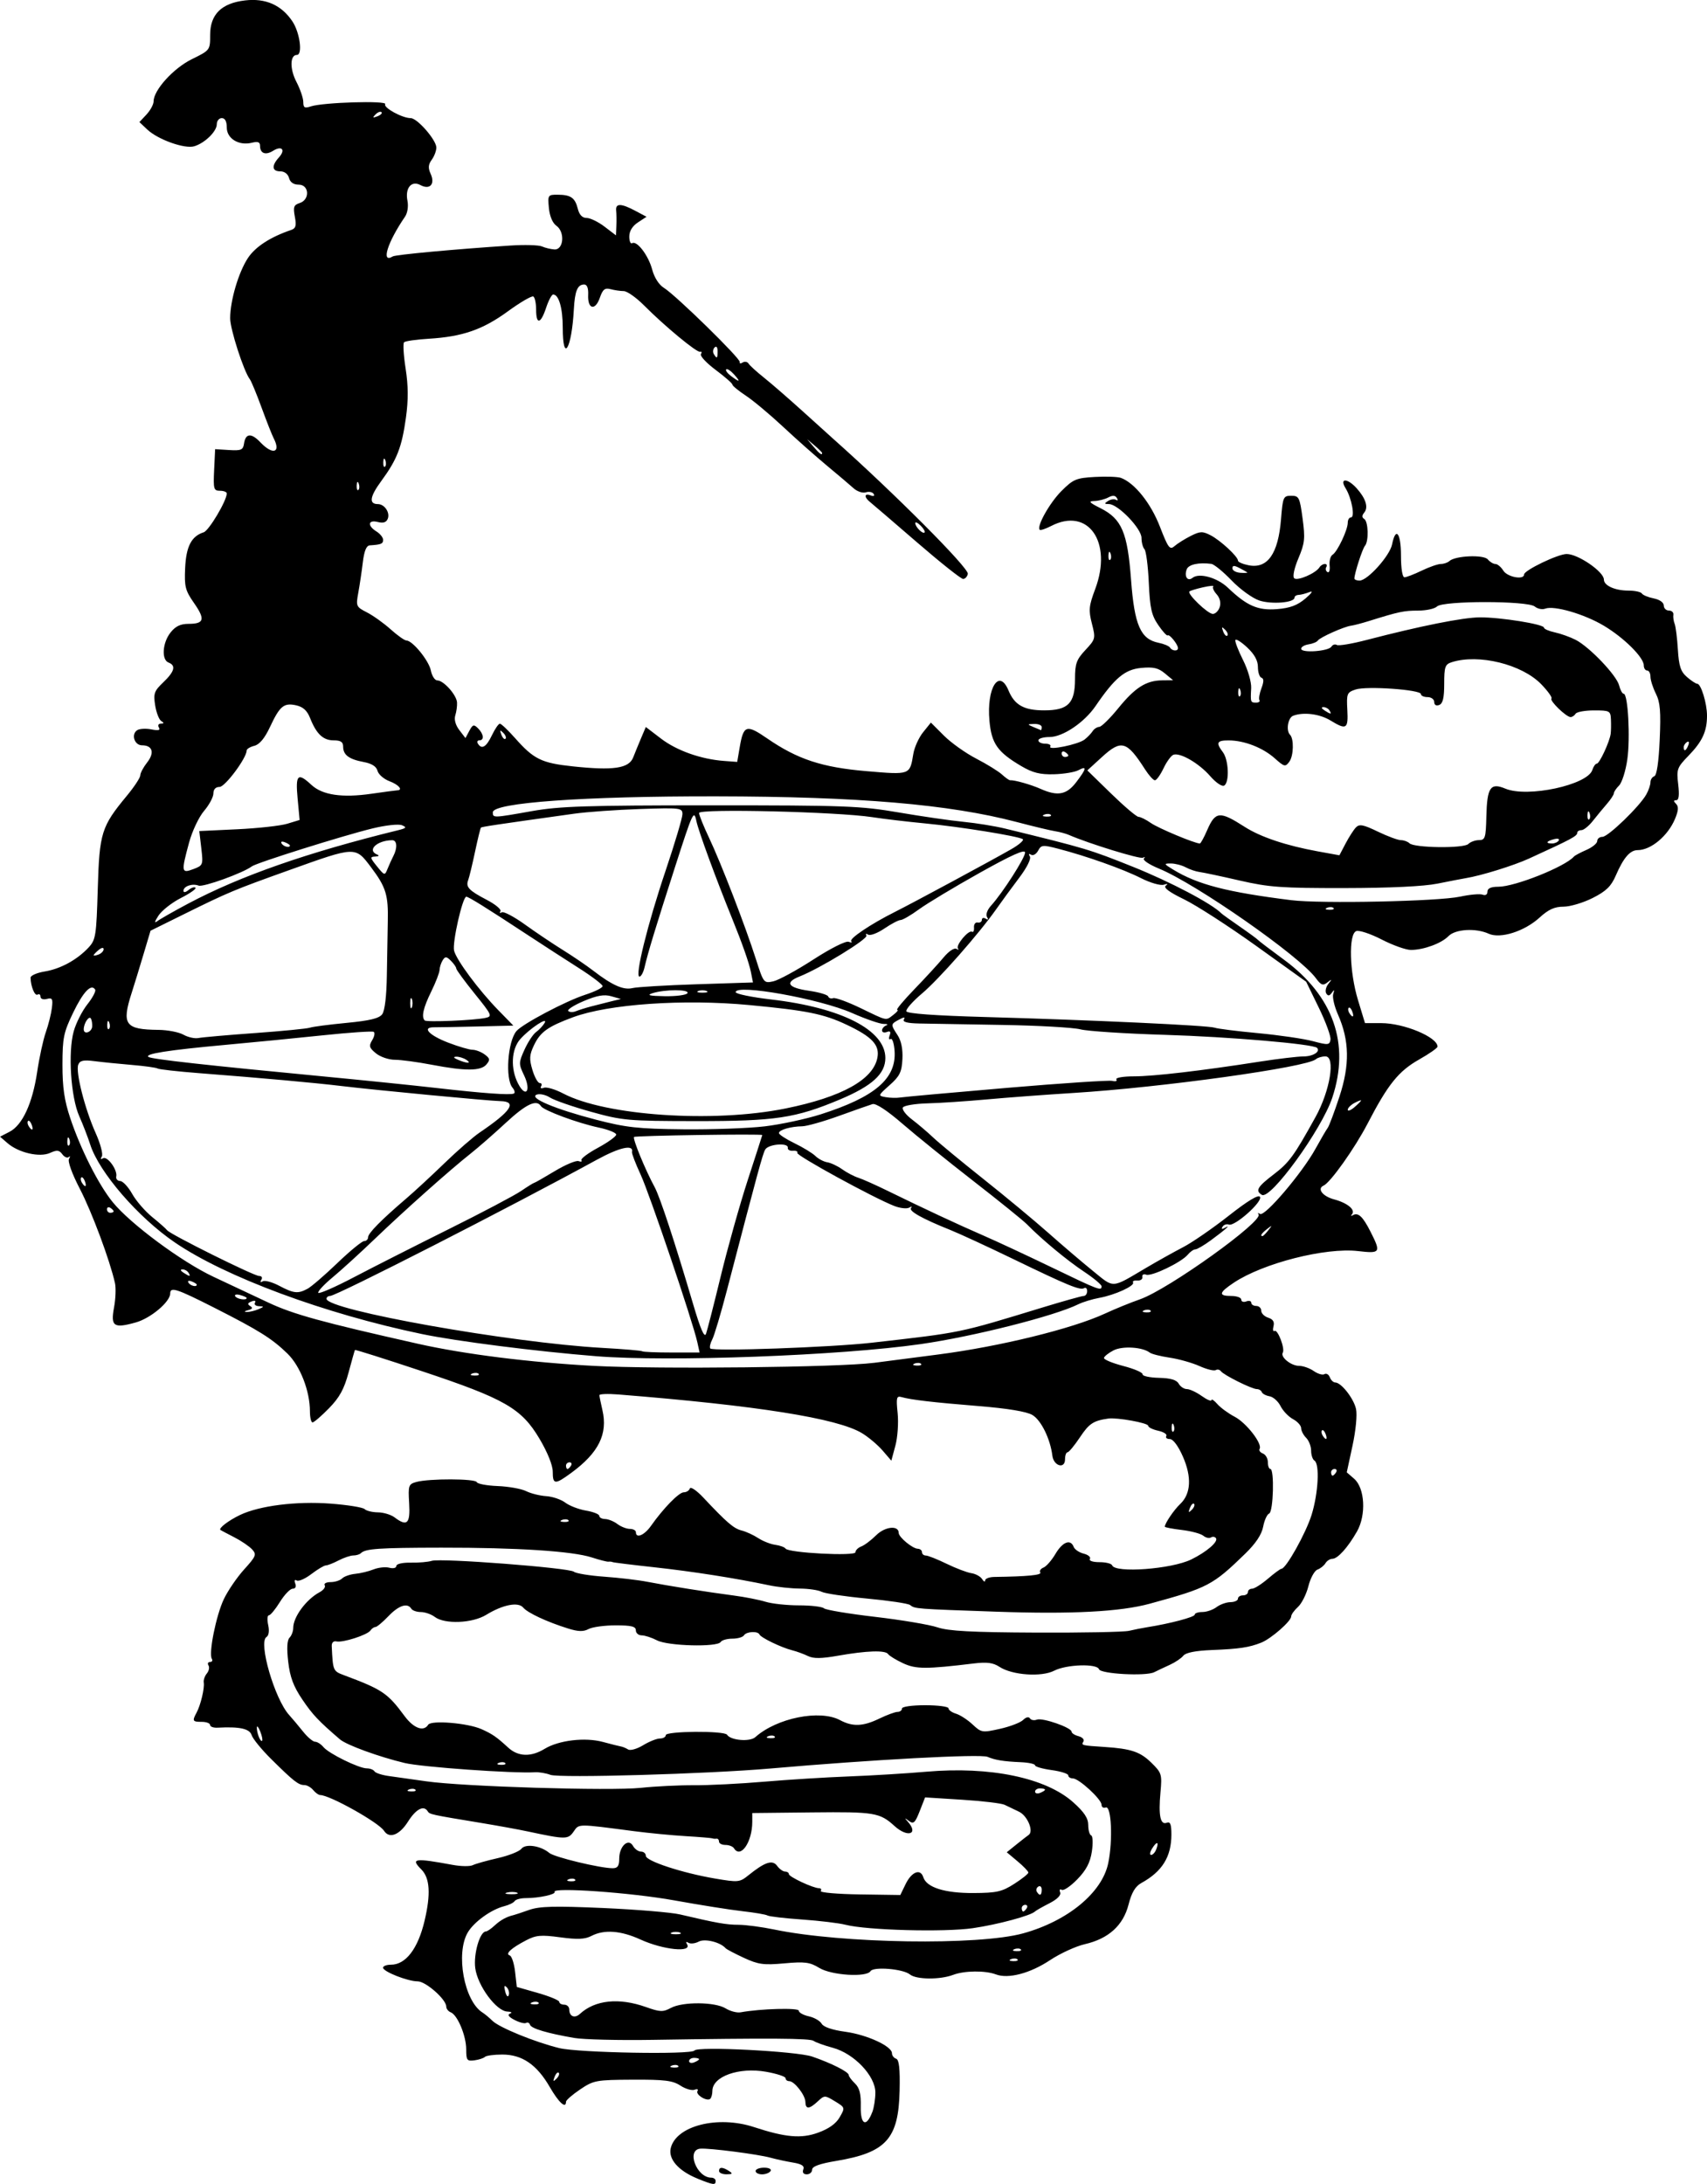 <?xml version="1.0" encoding="UTF-8" standalone="no"?>
<!-- Created with Inkscape (http://www.inkscape.org/) -->

<svg
   width="135.772mm"
   height="173.671mm"
   viewBox="0 0 135.772 173.671"
   version="1.1"
   id="svg1"
   xml:space="preserve"
   inkscape:version="1.4 (86a8ad7, 2024-10-11)"
   sodipodi:docname="saam_lombardia_logo.svg"
   xmlns:inkscape="http://www.inkscape.org/namespaces/inkscape"
   xmlns:sodipodi="http://sodipodi.sourceforge.net/DTD/sodipodi-0.dtd"
   xmlns="http://www.w3.org/2000/svg"
   xmlns:svg="http://www.w3.org/2000/svg"><sodipodi:namedview
     id="namedview1"
     pagecolor="#ffffff"
     bordercolor="#000000"
     borderopacity="0.25"
     inkscape:showpageshadow="2"
     inkscape:pageopacity="0.0"
     inkscape:pagecheckerboard="0"
     inkscape:deskcolor="#d1d1d1"
     inkscape:document-units="mm"
     inkscape:zoom="0.75811588"
     inkscape:cx="261.83332"
     inkscape:cy="523.00712"
     inkscape:window-width="1920"
     inkscape:window-height="1111"
     inkscape:window-x="-9"
     inkscape:window-y="1341"
     inkscape:window-maximized="1"
     inkscape:current-layer="layer1" /><defs
     id="defs1" /><g
     inkscape:label="Layer 1"
     inkscape:groupmode="layer"
     id="layer1"
     transform="translate(-35.648,-10.17)"><path
       style="fill:#000000"
       d="m 91.119,183.417 c -1.51,-0.614 -2.332,-1.553 -2.121,-2.422 0.432,-1.78 3.742,-2.616 6.618,-1.672 2.496,0.819 3.75,0.931 5.082,0.452 0.87,-0.313 1.443,-0.72 1.738,-1.235 0.437,-0.762 0.434,-0.773 -0.38,-1.268 -0.805,-0.49 -0.831,-0.49 -1.365,0.008 -0.677,0.63 -0.972,0.644 -0.983,0.044 -0.01,-0.545 -0.875,-1.654 -1.29,-1.654 -0.159,0 -0.288,-0.106 -0.288,-0.236 0,-0.13 -0.699,-0.359 -1.553,-0.51 -2.163,-0.381 -4.268,0.373 -4.268,1.528 0,0.249 -0.075,0.528 -0.167,0.62 -0.248,0.248 -1.196,-0.329 -1.017,-0.618 0.084,-0.137 -0.022,-0.181 -0.236,-0.099 -0.214,0.082 -0.722,-0.068 -1.128,-0.334 -0.612,-0.4 -1.264,-0.48 -3.792,-0.467 -2.911,0.015 -3.105,0.051 -4.178,0.775 -0.618,0.417 -1.124,0.857 -1.124,0.977 0,0.594 -0.573,0.074 -1.293,-1.171 -1.028,-1.78 -2.198,-2.58 -3.773,-2.58 -0.658,0 -1.28,0.084 -1.383,0.186 -0.103,0.103 -0.48,0.226 -0.838,0.274 -0.589,0.079 -0.651,-0.005 -0.651,-0.874 0,-1.081 -0.693,-2.739 -1.232,-2.946 -0.195,-0.075 -0.355,-0.28 -0.355,-0.455 0,-0.57 -1.629,-2.006 -2.275,-2.006 -0.792,0 -2.752,-0.774 -2.752,-1.087 0,-0.13 0.282,-0.236 0.626,-0.236 1.176,0 2.146,-1.263 2.673,-3.481 0.507,-2.135 0.428,-3.413 -0.253,-4.094 -0.88,-0.88 -0.56,-0.927 2.504,-0.362 0.652,0.12 1.366,0.129 1.587,0.02 0.222,-0.109 1.117,-0.361 1.99,-0.559 0.873,-0.199 1.718,-0.534 1.877,-0.744 0.323,-0.427 1.536,-0.244 2.224,0.335 0.396,0.333 4.045,1.212 5.035,1.212 0.398,0 0.522,-0.18 0.522,-0.761 0,-0.993 0.731,-1.667 1.097,-1.012 0.139,0.248 0.425,0.451 0.636,0.451 0.211,0 0.384,0.152 0.384,0.337 0,0.412 2.889,1.36 5.5,1.805 1.841,0.313 1.961,0.302 2.646,-0.249 1.333,-1.072 1.925,-1.267 2.297,-0.758 0.182,0.249 0.467,0.453 0.632,0.453 0.166,0 0.302,0.091 0.302,0.202 0,0.217 1.935,1.121 2.399,1.121 0.153,0 0.216,0.1 0.14,0.223 -0.076,0.123 1.316,0.245 3.093,0.271 l 3.231,0.048 0.421,-0.867 c 0.478,-0.986 1.18,-1.261 1.406,-0.551 0.259,0.816 1.704,1.273 3.994,1.261 1.842,-0.009 2.263,-0.104 3.241,-0.731 0.618,-0.396 1.124,-0.799 1.124,-0.896 0,-0.097 -0.387,-0.5 -0.86,-0.896 l -0.86,-0.72 0.773,-0.622 c 0.425,-0.342 0.861,-0.682 0.968,-0.755 0.426,-0.29 -0.095,-1.535 -0.774,-1.851 -0.387,-0.18 -0.898,-0.425 -1.136,-0.545 -0.239,-0.12 -1.759,-0.302 -3.38,-0.404 l -2.946,-0.186 -0.43,1.096 c -0.367,0.935 -0.492,1.049 -0.854,0.778 -0.355,-0.266 -0.37,-0.257 -0.092,0.054 0.89,0.998 -0.012,1.297 -1.053,0.35 -1.173,-1.068 -1.6,-1.139 -6.532,-1.086 l -4.785,0.052 v 0.7 c 0,1.613 -0.929,2.954 -1.455,2.102 -0.09,-0.146 -0.395,-0.265 -0.677,-0.265 -0.282,0 -0.514,-0.119 -0.514,-0.265 0,-0.146 -0.089,-0.25 -0.198,-0.233 -0.109,0.017 -0.258,0.006 -0.331,-0.026 -0.073,-0.031 -1.025,-0.11 -2.117,-0.175 -1.091,-0.065 -2.937,-0.243 -4.101,-0.395 -4.588,-0.6 -4.372,-0.602 -4.82,0.037 -0.441,0.629 -0.625,0.628 -3.647,-0.017 -0.728,-0.155 -2.394,-0.459 -3.704,-0.675 -3.984,-0.657 -4.101,-0.682 -4.251,-0.926 -0.315,-0.51 -0.932,-0.186 -1.569,0.823 -0.674,1.068 -1.488,1.379 -1.905,0.728 -0.425,-0.664 -4.32,-2.844 -5.081,-2.844 -0.124,0 -0.373,-0.179 -0.554,-0.397 -0.181,-0.218 -0.498,-0.397 -0.705,-0.397 -0.466,0 -0.848,-0.299 -2.618,-2.05 -0.772,-0.763 -1.479,-1.627 -1.572,-1.918 -0.164,-0.518 -0.948,-0.69 -2.712,-0.595 -0.327,0.018 -0.595,-0.08 -0.595,-0.216 0,-0.137 -0.298,-0.248 -0.661,-0.248 -0.734,0 -0.772,-0.067 -0.413,-0.731 0.325,-0.6 0.647,-1.952 0.572,-2.397 -0.033,-0.193 0.077,-0.515 0.244,-0.716 0.167,-0.201 0.227,-0.49 0.133,-0.642 -0.094,-0.152 -0.038,-0.276 0.125,-0.276 0.163,0 0.226,-0.113 0.14,-0.252 -0.267,-0.431 0.34,-3.447 0.952,-4.737 0.321,-0.676 1.051,-1.744 1.621,-2.373 0.942,-1.039 1,-1.185 0.634,-1.587 -0.222,-0.244 -0.858,-0.677 -1.412,-0.962 -0.555,-0.285 -1.053,-0.547 -1.106,-0.583 -0.188,-0.123 0.634,-0.756 1.553,-1.195 1.546,-0.739 4.481,-1.108 7.193,-0.904 1.355,0.102 2.577,0.298 2.716,0.436 0.138,0.138 0.614,0.254 1.058,0.259 0.444,0.005 1.038,0.183 1.321,0.397 1.004,0.759 1.262,0.511 1.165,-1.12 -0.085,-1.418 -0.051,-1.52 0.571,-1.693 1.006,-0.281 4.706,-0.271 4.807,0.013 0.049,0.137 0.797,0.278 1.664,0.312 0.867,0.034 1.883,0.216 2.259,0.403 0.376,0.188 1.095,0.367 1.599,0.4 0.504,0.032 1.187,0.264 1.519,0.516 0.332,0.251 1.076,0.537 1.654,0.634 0.578,0.098 1.051,0.286 1.051,0.419 0,0.133 0.208,0.245 0.463,0.25 0.255,0.005 0.694,0.183 0.977,0.397 0.282,0.214 0.729,0.388 0.992,0.388 0.263,0 0.479,0.119 0.479,0.265 0,0.521 0.671,0.242 1.191,-0.495 0.995,-1.412 2.232,-2.68 2.616,-2.68 0.211,0 0.429,-0.137 0.485,-0.306 0.056,-0.168 0.539,0.159 1.073,0.728 1.875,1.995 2.414,2.457 3.048,2.616 0.351,0.088 0.944,0.36 1.316,0.604 0.372,0.244 0.983,0.484 1.357,0.534 0.374,0.05 0.742,0.185 0.817,0.3 0.226,0.343 5.561,0.621 5.561,0.29 0,-0.157 0.208,-0.364 0.463,-0.46 0.255,-0.096 0.789,-0.498 1.187,-0.894 0.699,-0.695 1.789,-0.806 1.789,-0.183 0,0.339 1.099,1.248 1.521,1.26 0.182,0.005 0.331,0.128 0.331,0.273 0,0.146 0.137,0.265 0.304,0.265 0.167,0 0.912,0.295 1.654,0.656 0.742,0.361 1.627,0.697 1.966,0.747 0.339,0.05 0.725,0.261 0.856,0.468 0.131,0.207 0.241,0.257 0.243,0.11 0.002,-0.147 0.331,-0.272 0.732,-0.277 2.636,-0.037 3.783,-0.148 3.655,-0.354 -0.081,-0.13 0.034,-0.306 0.254,-0.391 0.22,-0.085 0.648,-0.573 0.951,-1.086 0.569,-0.965 1.202,-1.209 1.451,-0.559 0.079,0.205 0.437,0.447 0.796,0.537 0.359,0.09 0.582,0.28 0.494,0.421 -0.091,0.147 0.234,0.257 0.761,0.257 0.506,0 0.959,0.113 1.008,0.251 0.224,0.636 4.721,0.304 6.292,-0.466 1.202,-0.588 2.148,-1.395 1.971,-1.682 -0.078,-0.126 -0.258,-0.157 -0.399,-0.07 -0.142,0.088 -0.419,0.026 -0.615,-0.137 -0.197,-0.163 -0.965,-0.369 -1.708,-0.457 -0.743,-0.088 -1.351,-0.205 -1.351,-0.259 0,-0.267 0.725,-1.336 1.226,-1.809 0.852,-0.803 0.927,-2.145 0.209,-3.773 -0.374,-0.849 -0.778,-1.389 -1.039,-1.389 -0.235,0 -0.359,-0.109 -0.277,-0.243 0.083,-0.134 -0.208,-0.322 -0.646,-0.418 -0.438,-0.096 -0.796,-0.273 -0.796,-0.394 0,-0.226 -2.474,-0.674 -3.175,-0.574 -1.181,0.168 -1.525,0.394 -2.249,1.483 -0.437,0.656 -0.883,1.195 -0.992,1.199 -0.109,0.003 -0.198,0.253 -0.198,0.554 0,0.802 -0.905,0.545 -1.008,-0.287 -0.167,-1.341 -0.896,-2.825 -1.59,-3.234 -0.462,-0.273 -1.955,-0.52 -4.281,-0.709 -3.652,-0.297 -5.345,-0.494 -6.134,-0.716 -0.389,-0.109 -0.427,0.051 -0.302,1.276 0.079,0.771 -0.001,1.937 -0.179,2.592 l -0.322,1.191 -0.699,-0.812 c -0.385,-0.446 -1.123,-1.067 -1.642,-1.38 -1.959,-1.181 -8.311,-2.189 -19.364,-3.073 -0.837,-0.067 -1.519,-0.041 -1.515,0.058 0.004,0.099 0.111,0.632 0.24,1.185 0.441,1.9 -0.296,3.388 -2.468,4.984 -1.308,0.961 -1.482,0.95 -1.482,-0.087 0,-0.512 -0.417,-1.546 -1.059,-2.627 -1.432,-2.411 -2.761,-3.173 -9.364,-5.371 -2.895,-0.964 -5.285,-1.72 -5.31,-1.68 -0.025,0.039 -0.253,0.846 -0.507,1.791 -0.353,1.318 -0.717,1.983 -1.558,2.844 -0.604,0.618 -1.192,1.124 -1.307,1.124 -0.115,0 -0.209,-0.395 -0.209,-0.878 0,-1.624 -0.774,-3.61 -1.791,-4.598 -1.23,-1.194 -2.266,-1.843 -5.826,-3.648 -3.001,-1.521 -3.494,-1.68 -3.496,-1.129 -0.002,0.668 -1.554,1.973 -2.742,2.305 -1.753,0.491 -2.008,0.315 -1.726,-1.191 0.127,-0.682 0.161,-1.554 0.075,-1.938 -0.406,-1.814 -1.84,-5.661 -2.795,-7.499 -0.622,-1.197 -0.977,-2.18 -0.861,-2.381 0.109,-0.189 0.101,-0.255 -0.017,-0.149 -0.118,0.107 -0.35,0.009 -0.516,-0.218 -0.247,-0.337 -0.424,-0.357 -0.974,-0.106 -0.824,0.375 -2.501,-0.01 -3.386,-0.778 l -0.591,-0.513 0.756,-0.391 c 1.025,-0.53 1.825,-2.265 2.197,-4.769 0.17,-1.145 0.479,-2.562 0.686,-3.149 0.207,-0.587 0.424,-1.452 0.482,-1.922 0.091,-0.735 0.035,-0.836 -0.399,-0.723 -0.286,0.075 -0.505,-0.003 -0.505,-0.179 0,-0.171 -0.106,-0.246 -0.234,-0.166 -0.22,0.136 -0.548,-0.659 -0.556,-1.347 -0.002,-0.169 0.502,-0.39 1.121,-0.491 1.261,-0.206 2.586,-0.931 3.496,-1.912 0.566,-0.61 0.617,-0.935 0.727,-4.661 0.133,-4.468 0.283,-4.949 2.319,-7.408 0.585,-0.707 1.064,-1.435 1.064,-1.618 0,-0.183 0.245,-0.644 0.545,-1.025 0.606,-0.771 0.429,-1.363 -0.409,-1.363 -0.613,0 -0.887,-0.89 -0.373,-1.208 0.189,-0.117 0.696,-0.142 1.125,-0.057 0.554,0.111 0.726,0.067 0.592,-0.15 -0.106,-0.172 -0.037,-0.308 0.157,-0.31 0.261,-0.003 0.268,-0.054 0.028,-0.206 -0.175,-0.111 -0.393,-0.675 -0.484,-1.253 -0.148,-0.935 -0.076,-1.136 0.649,-1.828 0.897,-0.855 1.025,-1.335 0.418,-1.568 -0.576,-0.221 -0.49,-1.567 0.151,-2.382 0.399,-0.507 0.792,-0.697 1.44,-0.697 1.245,0 1.339,-0.358 0.435,-1.654 -0.698,-1.001 -0.776,-1.306 -0.707,-2.79 0.08,-1.717 0.502,-2.528 1.476,-2.837 0.418,-0.133 1.835,-2.518 1.835,-3.089 0,-0.117 -0.244,-0.213 -0.542,-0.213 -0.497,0 -0.535,-0.138 -0.463,-1.654 l 0.079,-1.654 1.106,0.069 c 0.96,0.06 1.117,-0.007 1.191,-0.508 0.122,-0.832 0.58,-0.868 1.305,-0.104 0.979,1.032 1.651,0.829 1.056,-0.32 -0.131,-0.253 -0.565,-1.352 -0.964,-2.444 -0.4,-1.091 -0.818,-2.103 -0.93,-2.249 -0.491,-0.638 -1.571,-3.986 -1.568,-4.86 0.005,-1.42 0.667,-3.658 1.418,-4.793 0.588,-0.888 1.788,-1.666 3.42,-2.218 0.383,-0.129 0.443,-0.337 0.306,-1.065 -0.144,-0.765 -0.085,-0.931 0.384,-1.08 0.829,-0.263 0.766,-1.463 -0.077,-1.463 -0.408,0 -0.679,-0.187 -0.769,-0.529 -0.083,-0.317 -0.361,-0.529 -0.692,-0.529 -0.667,0 -0.713,-0.444 -0.115,-1.105 0.553,-0.611 0.241,-0.968 -0.462,-0.529 -0.6,0.375 -1.036,0.209 -1.036,-0.394 0,-0.303 -0.169,-0.367 -0.646,-0.248 -1.033,0.259 -2,-0.324 -2,-1.206 0,-0.491 -0.137,-0.751 -0.397,-0.751 -0.218,0 -0.397,0.217 -0.397,0.483 0,0.572 -0.945,1.498 -1.792,1.755 -0.756,0.229 -2.886,-0.528 -3.733,-1.327 l -0.63,-0.595 0.564,-0.605 c 0.31,-0.333 0.564,-0.803 0.564,-1.044 0,-0.896 1.582,-2.639 3.049,-3.358 1.443,-0.708 1.449,-0.716 1.449,-1.929 0,-1.631 0.902,-2.521 2.778,-2.741 1.63,-0.191 2.889,0.365 3.761,1.662 0.597,0.888 0.836,2.673 0.358,2.673 -0.55,0 -0.571,1.115 -0.039,2.135 0.303,0.581 0.55,1.304 0.55,1.608 0,0.455 0.104,0.517 0.595,0.352 0.961,-0.323 6.105,-0.479 5.92,-0.18 -0.17,0.275 1.357,1.112 2.03,1.112 0.522,0 2.038,1.741 2.038,2.34 0,0.258 -0.165,0.695 -0.367,0.971 -0.276,0.378 -0.298,0.653 -0.087,1.116 0.374,0.822 -0.059,1.299 -0.814,0.895 -0.719,-0.385 -1.232,0.241 -1.029,1.255 0.086,0.431 0.003,0.97 -0.193,1.256 -1.407,2.052 -1.933,3.754 -0.978,3.164 0.226,-0.14 4.946,-0.576 9.355,-0.865 1.128,-0.074 2.259,-0.042 2.514,0.071 0.254,0.113 0.7,0.22 0.992,0.238 0.735,0.044 0.852,-1.394 0.154,-1.884 -0.302,-0.212 -0.533,-0.759 -0.595,-1.409 -0.098,-1.03 -0.076,-1.063 0.699,-1.059 1.045,0.005 1.381,0.241 1.602,1.123 0.121,0.481 0.356,0.725 0.7,0.725 0.285,0 0.927,0.312 1.427,0.693 l 0.908,0.693 0.03,-0.759 c 0.017,-0.417 0.009,-0.967 -0.017,-1.222 -0.059,-0.582 0.401,-0.572 1.532,0.031 l 0.885,0.471 -0.686,0.45 c -0.44,0.288 -0.686,0.69 -0.686,1.121 0,0.369 0.102,0.608 0.226,0.531 0.379,-0.234 1.297,0.971 1.595,2.093 0.169,0.638 0.539,1.216 0.93,1.455 0.934,0.571 6.125,5.647 6.039,5.906 -0.039,0.12 0.064,0.134 0.229,0.032 0.165,-0.102 0.378,-0.061 0.472,0.091 0.094,0.152 0.638,0.647 1.208,1.101 0.571,0.453 1.987,1.684 3.148,2.734 1.161,1.05 2.245,2.029 2.408,2.174 4.823,4.291 10.759,10.248 10.671,10.706 -0.043,0.223 -0.212,0.406 -0.376,0.406 -0.164,0 -1.813,-1.31 -3.665,-2.91 -1.852,-1.601 -3.532,-3.043 -3.734,-3.204 -0.493,-0.395 -0.465,-0.727 0.044,-0.531 0.244,0.094 0.342,0.047 0.242,-0.115 -0.093,-0.15 -0.373,-0.207 -0.624,-0.128 -0.25,0.08 -0.687,-0.065 -0.97,-0.321 -0.283,-0.256 -1.229,-1.058 -2.102,-1.782 -0.873,-0.724 -2.446,-2.117 -3.495,-3.097 -1.049,-0.98 -2.389,-2.099 -2.977,-2.488 -0.588,-0.389 -1.069,-0.785 -1.069,-0.88 0,-0.095 -0.599,-0.62 -1.331,-1.167 -0.732,-0.547 -1.259,-1.111 -1.171,-1.254 0.088,-0.143 0.06,-0.227 -0.064,-0.187 -0.256,0.083 -2.816,-2.034 -4.471,-3.698 -0.615,-0.618 -1.337,-1.126 -1.605,-1.128 -0.268,-0.002 -0.739,-0.071 -1.048,-0.154 -0.453,-0.121 -0.619,0.013 -0.854,0.689 -0.368,1.055 -0.979,0.904 -0.926,-0.228 0.025,-0.538 -0.086,-0.832 -0.315,-0.832 -0.533,0 -0.743,0.503 -0.824,1.975 -0.174,3.174 -0.884,4.336 -0.884,1.448 0,-1.544 -0.314,-2.628 -0.761,-2.628 -0.117,0 -0.37,0.476 -0.562,1.058 -0.429,1.299 -0.794,1.367 -0.794,0.148 0,-0.501 -0.099,-0.972 -0.22,-1.047 -0.121,-0.075 -1.032,0.456 -2.025,1.179 -2.002,1.459 -3.615,2.018 -6.294,2.18 -0.985,0.06 -1.87,0.186 -1.965,0.282 -0.095,0.095 -0.039,1.037 0.125,2.093 0.213,1.369 0.22,2.486 0.025,3.896 -0.327,2.358 -0.707,3.335 -1.966,5.05 -0.913,1.243 -0.997,1.829 -0.264,1.829 0.52,0 0.975,0.667 0.788,1.155 -0.115,0.3 -0.354,0.381 -0.798,0.269 -0.779,-0.196 -0.847,0.29 -0.105,0.753 0.291,0.182 0.529,0.48 0.529,0.664 0,0.317 -0.152,0.381 -1.058,0.44 -0.273,0.018 -0.446,0.438 -0.556,1.349 -0.087,0.728 -0.25,1.819 -0.361,2.425 -0.195,1.063 -0.17,1.118 0.688,1.557 0.49,0.25 1.337,0.856 1.883,1.345 0.546,0.489 1.111,0.89 1.254,0.89 0.488,0 1.789,1.595 1.947,2.387 0.087,0.433 0.318,0.788 0.515,0.788 0.499,0 1.529,1.152 1.567,1.752 0.017,0.274 -0.045,0.735 -0.138,1.027 -0.105,0.327 0.017,0.773 0.319,1.168 l 0.489,0.638 0.31,-0.579 c 0.271,-0.506 0.358,-0.53 0.694,-0.194 0.45,0.45 0.505,0.951 0.104,0.951 -0.154,0 -0.207,0.119 -0.117,0.265 0.302,0.488 0.667,0.271 1.112,-0.661 0.243,-0.509 0.528,-0.926 0.635,-0.926 0.106,0 0.65,0.516 1.208,1.146 1.491,1.683 2.105,1.984 4.591,2.248 3.238,0.344 4.463,0.162 4.805,-0.711 0.15,-0.384 0.438,-1.085 0.639,-1.559 l 0.365,-0.861 1.211,0.925 c 1.252,0.956 3.178,1.638 5.007,1.774 l 1.051,0.078 0.2,-1.17 c 0.301,-1.763 0.532,-1.836 2.185,-0.698 2.411,1.66 4.354,2.301 7.9,2.603 3.484,0.297 3.445,0.312 3.721,-1.364 0.086,-0.526 0.437,-1.303 0.778,-1.727 l 0.621,-0.771 1.036,1.035 c 0.57,0.57 1.726,1.393 2.57,1.829 0.844,0.437 1.764,1.005 2.045,1.262 0.281,0.258 0.573,0.464 0.649,0.458 0.347,-0.026 1.668,0.348 2.425,0.686 1.36,0.607 2.069,0.473 2.839,-0.536 0.83,-1.088 0.871,-1.322 0.165,-0.945 -0.29,0.155 -1.167,0.299 -1.949,0.32 -1.097,0.029 -1.686,-0.118 -2.581,-0.645 -1.901,-1.118 -2.377,-1.794 -2.541,-3.609 -0.237,-2.615 0.77,-4.211 1.518,-2.405 0.48,1.158 1.232,1.577 2.833,1.577 1.905,0 2.455,-0.556 2.455,-2.486 0,-1.233 0.112,-1.547 0.827,-2.313 0.805,-0.862 0.819,-0.919 0.516,-2.1 -0.274,-1.07 -0.243,-1.397 0.264,-2.75 1.397,-3.733 -0.557,-6.536 -3.497,-5.016 -0.443,0.229 -0.855,0.366 -0.916,0.305 -0.265,-0.265 0.787,-2.142 1.729,-3.084 0.938,-0.938 1.17,-1.035 2.659,-1.118 0.897,-0.05 1.831,-0.016 2.075,0.076 1.092,0.41 2.374,2.015 3.093,3.871 0.662,1.709 0.79,1.88 1.164,1.553 0.231,-0.202 0.807,-0.563 1.28,-0.803 0.759,-0.384 0.946,-0.391 1.593,-0.057 0.786,0.406 2.177,1.697 2.177,2.019 0,0.107 0.377,0.271 0.837,0.363 1.513,0.303 2.365,-0.906 2.586,-3.673 0.141,-1.76 0.182,-1.852 0.81,-1.852 0.617,0 0.678,0.121 0.904,1.806 0.214,1.592 0.175,1.966 -0.33,3.162 -0.332,0.786 -0.475,1.455 -0.339,1.59 0.244,0.244 1.719,-0.392 2.013,-0.868 0.091,-0.147 0.284,-0.266 0.429,-0.266 0.146,0 0.196,0.111 0.112,0.246 -0.084,0.135 -0.042,0.315 0.093,0.398 0.135,0.084 0.213,-0.149 0.172,-0.518 -0.04,-0.368 0.066,-0.756 0.236,-0.861 0.384,-0.238 1.207,-1.975 1.207,-2.547 0,-0.233 0.116,-0.423 0.258,-0.423 0.337,0 0.051,-1.545 -0.429,-2.315 -0.512,-0.823 0.138,-0.823 0.879,0 0.723,0.803 0.947,1.517 0.606,1.928 -0.196,0.236 -0.197,0.392 -0.005,0.511 0.33,0.204 0.372,1.778 0.058,2.138 -0.201,0.23 -0.838,2.203 -0.838,2.597 0,0.092 0.183,0.168 0.407,0.168 0.638,0 2.407,-1.969 2.59,-2.881 0.288,-1.442 0.707,-0.911 0.707,0.897 0,1.023 0.112,1.72 0.277,1.72 0.153,0 0.77,-0.238 1.373,-0.529 0.602,-0.291 1.287,-0.529 1.522,-0.529 0.235,0 0.54,-0.105 0.678,-0.232 0.464,-0.429 2.729,-0.526 3.057,-0.131 0.166,0.2 0.437,0.364 0.603,0.364 0.165,0 0.45,0.238 0.631,0.529 0.321,0.514 1.649,0.762 1.649,0.308 0,-0.332 2.697,-1.631 3.387,-1.631 0.908,0 2.963,1.411 2.963,2.034 0,0.479 0.886,0.877 1.951,0.877 0.51,0 0.992,0.104 1.07,0.23 0.078,0.127 0.502,0.302 0.942,0.39 0.47,0.094 0.799,0.326 0.799,0.563 0,0.222 0.184,0.403 0.408,0.403 0.225,0 0.384,0.149 0.355,0.331 -0.029,0.182 0.017,0.509 0.103,0.728 0.086,0.218 0.201,1.137 0.256,2.042 0.081,1.321 0.223,1.751 0.72,2.183 0.341,0.296 0.709,0.537 0.818,0.537 0.301,0 0.779,1.556 0.779,2.536 0,1.251 -0.37,2.054 -1.472,3.188 -0.911,0.938 -0.961,1.077 -0.82,2.268 0.103,0.869 0.054,1.269 -0.155,1.269 -0.223,0 -0.226,0.079 -0.013,0.292 0.213,0.213 0.19,0.537 -0.086,1.197 -0.564,1.349 -1.916,2.48 -2.967,2.48 -0.61,0 -1.128,0.601 -1.742,2.021 -0.372,0.861 -0.766,1.243 -1.839,1.786 -0.751,0.38 -1.796,0.691 -2.321,0.691 -0.709,0 -1.198,0.222 -1.898,0.863 -1.199,1.098 -3.123,1.71 -4.049,1.288 -1.027,-0.468 -2.658,-0.37 -3.201,0.191 -0.557,0.576 -1.977,1.098 -2.989,1.098 -0.394,0 -1.44,-0.373 -2.324,-0.829 -0.884,-0.456 -1.794,-0.757 -2.022,-0.67 -0.622,0.239 -0.545,3.235 0.14,5.492 l 0.555,1.827 h 1.292 c 1.805,0 4.478,1.115 4.478,1.868 0,0.109 -0.655,0.568 -1.455,1.02 -1.645,0.929 -2.485,1.972 -4.114,5.113 -1.007,1.941 -2.951,4.68 -3.493,4.92 -0.543,0.241 -0.083,0.849 0.829,1.094 1.093,0.294 1.741,0.843 1.418,1.2 -0.108,0.119 -0.071,0.146 0.081,0.059 0.425,-0.241 0.79,0.101 1.407,1.319 0.842,1.662 0.79,1.742 -0.996,1.535 -2.59,-0.301 -7.548,0.961 -9.879,2.513 -1.199,0.798 -1.248,1.056 -0.202,1.056 0.437,0 0.794,0.132 0.794,0.293 0,0.161 0.179,0.224 0.397,0.141 0.218,-0.084 0.397,-0.037 0.397,0.104 0,0.141 0.179,0.256 0.397,0.256 0.218,0 0.397,0.171 0.397,0.379 0,0.208 0.249,0.458 0.553,0.555 0.382,0.121 0.513,0.332 0.422,0.68 -0.072,0.277 -0.035,0.444 0.082,0.372 0.252,-0.156 0.85,1.416 0.657,1.728 -0.212,0.344 0.654,1.049 1.289,1.049 0.321,0 0.849,0.185 1.172,0.412 0.324,0.227 0.708,0.338 0.854,0.248 0.146,-0.09 0.337,0.022 0.425,0.249 0.087,0.228 0.281,0.414 0.431,0.414 0.474,0 1.469,1.268 1.654,2.107 0.102,0.465 -0.017,1.708 -0.28,2.924 l -0.457,2.116 0.585,0.507 c 0.858,0.744 0.973,2.885 0.227,4.196 -0.727,1.277 -1.534,2.173 -1.958,2.173 -0.186,0 -0.433,0.158 -0.549,0.351 -0.116,0.193 -0.403,0.421 -0.638,0.507 -0.234,0.086 -0.558,0.68 -0.719,1.32 -0.161,0.64 -0.535,1.383 -0.831,1.651 -0.296,0.268 -0.538,0.606 -0.538,0.753 0,0.376 -1.592,1.769 -2.381,2.084 -0.962,0.383 -1.746,0.501 -3.945,0.589 -1.28,0.052 -2.061,0.207 -2.249,0.447 -0.159,0.203 -0.646,0.531 -1.082,0.73 -0.437,0.199 -0.993,0.462 -1.237,0.585 -0.661,0.333 -4.266,0.139 -4.391,-0.236 -0.155,-0.465 -2.592,-0.386 -3.562,0.115 -1.008,0.521 -3.341,0.359 -4.351,-0.303 -0.506,-0.332 -0.997,-0.398 -2.03,-0.273 -3.819,0.462 -4.62,0.46 -5.642,-0.016 -0.556,-0.259 -1.091,-0.586 -1.187,-0.727 -0.221,-0.324 -1.701,-0.276 -3.996,0.13 -1.313,0.232 -1.947,0.239 -2.381,0.025 -0.326,-0.16 -0.89,-0.366 -1.254,-0.458 -0.865,-0.218 -2.489,-1.002 -2.602,-1.255 -0.129,-0.291 -1.044,-0.242 -1.235,0.066 -0.09,0.146 -0.507,0.265 -0.926,0.265 -0.419,0 -0.836,0.119 -0.926,0.265 -0.262,0.424 -4.194,0.322 -5.063,-0.131 -0.417,-0.217 -0.966,-0.396 -1.221,-0.397 -0.255,-8.9e-4 -0.463,-0.18 -0.463,-0.399 0,-0.309 -0.355,-0.397 -1.605,-0.397 -0.883,0 -1.852,0.132 -2.155,0.294 -0.411,0.22 -0.824,0.209 -1.636,-0.045 -1.672,-0.522 -3.215,-1.242 -3.564,-1.662 -0.393,-0.474 -1.625,-0.232 -2.946,0.578 -1.098,0.674 -3.295,0.762 -4.085,0.165 -0.282,-0.214 -0.781,-0.388 -1.109,-0.388 -0.327,0 -0.669,-0.119 -0.759,-0.265 -0.305,-0.494 -0.998,-0.267 -1.823,0.595 -0.452,0.473 -0.916,0.86 -1.03,0.86 -0.115,0 -0.294,0.124 -0.398,0.276 -0.244,0.357 -2.193,0.984 -2.705,0.87 -0.238,-0.053 -0.386,0.096 -0.373,0.376 0.093,1.961 0.103,1.984 0.97,2.308 3.064,1.146 3.468,1.419 4.82,3.248 0.724,0.98 1.523,1.274 1.882,0.693 0.233,-0.377 3.141,-0.137 4.235,0.35 0.866,0.385 1.198,0.615 2.131,1.471 0.79,0.725 1.808,0.759 2.895,0.096 1.126,-0.686 3.219,-0.934 4.639,-0.548 0.638,0.173 1.28,0.334 1.425,0.358 0.146,0.024 0.406,0.132 0.579,0.24 0.173,0.108 0.709,-0.043 1.191,-0.337 0.482,-0.294 1.084,-0.534 1.339,-0.535 0.255,-5.4e-4 0.463,-0.12 0.463,-0.266 0,-0.328 4.672,-0.361 4.874,-0.034 0.279,0.451 1.81,0.582 2.247,0.193 1.708,-1.525 5.127,-2.213 6.734,-1.356 1.015,0.541 1.829,0.509 3.141,-0.125 0.602,-0.291 1.251,-0.529 1.442,-0.529 0.191,0 0.347,-0.119 0.347,-0.265 0,-0.151 0.794,-0.265 1.852,-0.265 1.019,0 1.852,0.111 1.852,0.247 0,0.136 0.268,0.328 0.595,0.427 0.327,0.099 0.92,0.484 1.317,0.855 0.698,0.654 0.768,0.665 2.183,0.348 0.804,-0.18 1.633,-0.498 1.841,-0.707 0.223,-0.223 0.445,-0.275 0.538,-0.125 0.087,0.14 0.337,0.186 0.556,0.102 0.448,-0.172 2.76,0.633 2.76,0.961 0,0.117 0.25,0.277 0.556,0.357 0.306,0.08 0.477,0.272 0.381,0.428 -0.184,0.298 -0.149,0.307 1.682,0.427 2.107,0.138 2.832,0.381 3.715,1.244 0.832,0.814 0.866,0.922 0.733,2.379 -0.167,1.837 -0.008,2.599 0.499,2.404 0.28,-0.108 0.371,0.119 0.371,0.932 0,1.771 -0.728,2.946 -2.392,3.861 -0.479,0.263 -0.771,0.756 -1.017,1.716 -0.424,1.656 -1.59,2.712 -3.473,3.146 -0.721,0.166 -1.966,0.738 -2.767,1.269 -1.585,1.053 -3.324,1.511 -4.311,1.135 -0.841,-0.32 -2.508,-0.302 -3.399,0.037 -1.044,0.397 -2.942,0.379 -3.437,-0.032 -0.536,-0.445 -2.903,-0.642 -3.139,-0.261 -0.314,0.508 -3.101,0.332 -4.067,-0.257 -0.758,-0.462 -1.147,-0.513 -2.782,-0.365 -1.651,0.15 -2.074,0.092 -3.22,-0.439 -0.726,-0.336 -1.379,-0.68 -1.452,-0.764 -0.418,-0.482 -1.653,-0.786 -2.137,-0.527 -0.286,0.153 -0.655,0.195 -0.82,0.093 -0.184,-0.114 -0.227,-0.067 -0.111,0.12 0.421,0.682 -1.905,0.444 -3.703,-0.378 -1.564,-0.715 -2.888,-0.812 -3.903,-0.286 -0.519,0.269 -1.107,0.295 -2.478,0.11 -1.538,-0.208 -1.93,-0.173 -2.723,0.242 -1.194,0.625 -1.678,1.073 -1.295,1.201 0.159,0.053 0.349,0.638 0.424,1.3 l 0.136,1.204 1.69,0.483 c 0.93,0.266 1.69,0.583 1.69,0.706 0,0.122 0.179,0.222 0.397,0.222 0.218,0 0.397,0.172 0.397,0.381 0,0.556 0.431,0.733 0.849,0.349 1.204,-1.107 3.104,-1.304 5.248,-0.543 1.126,0.4 1.355,0.408 1.986,0.07 0.945,-0.506 3.509,-0.484 4.353,0.037 0.364,0.225 0.9,0.365 1.191,0.312 1.594,-0.29 4.63,-0.374 4.63,-0.128 0,0.15 0.356,0.351 0.792,0.446 0.436,0.096 0.897,0.361 1.025,0.589 0.147,0.262 0.843,0.499 1.885,0.641 1.727,0.236 3.707,1.148 3.707,1.707 0,0.179 0.149,0.376 0.331,0.436 0.238,0.079 0.316,0.794 0.277,2.55 -0.084,3.823 -1.07,4.914 -5.039,5.577 -1.322,0.221 -1.918,0.436 -1.918,0.694 0,0.205 -0.191,0.373 -0.425,0.373 -0.264,0 -0.369,-0.146 -0.277,-0.387 0.108,-0.282 -0.117,-0.432 -0.832,-0.551 -0.539,-0.09 -1.337,-0.263 -1.774,-0.384 -0.996,-0.275 -4.842,-0.772 -5.576,-0.72 -1.145,0.081 -0.311,2.307 0.865,2.307 0.19,0 0.346,0.119 0.346,0.265 0,0.347 -0.19,0.321 -1.455,-0.193 z m 13.911,-5.284 c 0.134,-0.353 0.244,-1.054 0.244,-1.557 0,-1.321 -1.688,-3.099 -3.376,-3.556 -0.69,-0.187 -1.379,-0.435 -1.532,-0.551 -0.276,-0.211 -3.451,-0.231 -12.819,-0.082 -2.692,0.043 -5.49,-0.025 -6.218,-0.151 -2.156,-0.372 -3.424,-0.75 -3.524,-1.048 -0.051,-0.154 -0.19,-0.221 -0.308,-0.148 -0.118,0.073 -0.533,-0.033 -0.922,-0.235 -0.468,-0.243 -0.589,-0.414 -0.358,-0.507 0.198,-0.079 0.104,-0.149 -0.214,-0.161 -0.878,-0.033 -2.368,-2.049 -2.554,-3.456 -0.149,-1.132 0.37,-2.915 0.848,-2.915 0.102,0 0.415,-0.214 0.697,-0.476 0.463,-0.43 0.955,-0.699 1.501,-0.823 0.107,-0.024 0.662,-0.209 1.234,-0.411 0.832,-0.293 2.007,-0.324 5.891,-0.153 2.668,0.118 5.417,0.347 6.109,0.509 2.927,0.688 3.699,0.825 4.668,0.825 0.562,0 1.84,0.17 2.84,0.377 5.387,1.117 16.247,1.283 19.79,0.304 3.55,-0.981 6.28,-3.233 6.768,-5.581 0.378,-1.821 0.253,-4.6 -0.2,-4.428 -0.182,0.069 -0.331,-0.028 -0.331,-0.215 0,-0.438 -1.805,-2.098 -2.282,-2.098 -0.2,0 -0.364,-0.108 -0.364,-0.24 0,-0.132 -0.595,-0.322 -1.323,-0.422 -0.728,-0.1 -1.323,-0.271 -1.323,-0.38 0,-0.109 -0.506,-0.22 -1.124,-0.247 -1.384,-0.06 -2.043,-0.166 -2.655,-0.427 -0.566,-0.241 -9.205,0.223 -17.255,0.927 -4.97,0.434 -16.799,0.775 -17.511,0.505 -0.346,-0.131 -0.893,-0.224 -1.216,-0.205 -1.78,0.103 -9.018,-0.411 -10.377,-0.737 -2.059,-0.493 -4.622,-1.429 -5.145,-1.877 -1.716,-1.473 -2.17,-1.954 -2.995,-3.172 -0.704,-1.04 -0.981,-1.778 -1.122,-3.001 -0.125,-1.074 -0.089,-1.72 0.105,-1.915 0.161,-0.161 0.293,-0.509 0.293,-0.773 0,-0.875 1.034,-2.275 2.104,-2.847 0.306,-0.164 0.487,-0.411 0.401,-0.549 -0.085,-0.138 0.126,-0.251 0.469,-0.251 0.343,0 0.756,-0.132 0.918,-0.293 0.161,-0.161 0.632,-0.325 1.045,-0.365 0.413,-0.039 1.066,-0.197 1.451,-0.351 0.385,-0.154 0.95,-0.214 1.257,-0.134 0.313,0.082 0.558,0.02 0.558,-0.14 0,-0.164 0.487,-0.276 1.144,-0.263 0.629,0.013 1.384,-0.053 1.677,-0.146 0.717,-0.228 10.92,0.555 11.299,0.866 0.165,0.135 1.252,0.314 2.416,0.396 1.164,0.083 2.712,0.266 3.44,0.408 1.628,0.317 4.76,0.815 6.879,1.092 0.873,0.114 2.003,0.337 2.512,0.494 0.508,0.157 1.705,0.286 2.659,0.286 0.954,0 1.848,0.105 1.986,0.234 0.138,0.129 1.968,0.435 4.067,0.68 2.099,0.245 4.33,0.621 4.959,0.834 0.874,0.297 2.715,0.395 7.826,0.419 3.675,0.017 7.01,-0.047 7.41,-0.142 0.4,-0.095 1.055,-0.225 1.455,-0.288 1.8,-0.285 3.77,-0.806 3.77,-0.998 0,-0.116 0.275,-0.21 0.611,-0.21 0.336,0 0.842,-0.175 1.124,-0.388 0.282,-0.214 0.781,-0.392 1.109,-0.397 0.327,-0.005 0.595,-0.127 0.595,-0.273 0,-0.146 0.179,-0.265 0.397,-0.265 0.218,0 0.397,-0.119 0.397,-0.265 0,-0.146 0.149,-0.265 0.331,-0.265 0.182,-3.5e-4 0.747,-0.357 1.257,-0.793 0.509,-0.436 0.995,-0.793 1.08,-0.793 0.362,-0.001 1.942,-2.828 2.396,-4.284 0.533,-1.711 0.657,-4.051 0.229,-4.316 -0.146,-0.09 -0.265,-0.446 -0.265,-0.79 0,-0.345 -0.179,-0.806 -0.397,-1.024 -0.218,-0.218 -0.397,-0.564 -0.397,-0.768 0,-0.204 -0.291,-0.527 -0.646,-0.717 -0.355,-0.19 -0.802,-0.657 -0.992,-1.037 -0.19,-0.38 -0.584,-0.732 -0.875,-0.782 -0.291,-0.05 -0.569,-0.199 -0.617,-0.331 -0.049,-0.132 -0.227,-0.24 -0.397,-0.24 -0.393,9.4e-4 -2.635,-1.116 -2.859,-1.424 -0.093,-0.128 -0.277,-0.166 -0.409,-0.084 -0.132,0.082 -0.715,-0.064 -1.295,-0.324 -0.58,-0.26 -1.647,-0.561 -2.37,-0.668 -0.723,-0.108 -1.433,-0.288 -1.579,-0.401 -0.575,-0.447 -2.178,-0.545 -2.887,-0.177 -0.394,0.204 -0.735,0.474 -0.758,0.6 -0.023,0.126 0.669,0.414 1.537,0.64 0.868,0.226 1.559,0.524 1.536,0.661 -0.024,0.137 0.558,0.264 1.293,0.282 0.935,0.022 1.409,0.162 1.578,0.463 0.133,0.237 0.425,0.431 0.65,0.431 0.225,0 0.755,0.246 1.177,0.547 0.423,0.301 0.772,0.45 0.777,0.331 0.005,-0.119 0.216,0.022 0.47,0.313 0.254,0.291 0.875,0.746 1.38,1.01 0.929,0.486 2.226,2.159 1.981,2.556 -0.073,0.118 0.045,0.283 0.262,0.367 0.217,0.083 0.395,0.394 0.395,0.689 0,0.296 0.089,0.538 0.198,0.538 0.332,5.5e-4 0.241,3.417 -0.094,3.546 -0.166,0.064 -0.381,0.534 -0.477,1.045 -0.117,0.623 -0.586,1.329 -1.422,2.143 -2.592,2.52 -2.976,2.721 -7.598,3.983 -2.35,0.642 -6.206,0.843 -12.171,0.636 -6.499,-0.226 -6.504,-0.226 -6.896,-0.533 -0.155,-0.121 -1.698,-0.352 -3.428,-0.513 -1.73,-0.161 -3.352,-0.403 -3.603,-0.537 -0.251,-0.135 -1.031,-0.25 -1.731,-0.256 -0.701,-0.006 -1.81,-0.125 -2.465,-0.265 -2.591,-0.551 -6.104,-1.102 -9.128,-1.431 -1.746,-0.19 -3.235,-0.374 -3.307,-0.409 -0.073,-0.035 -0.219,-0.05 -0.326,-0.034 -0.107,0.016 -0.702,-0.135 -1.323,-0.337 -1.538,-0.5 -5.954,-0.786 -11.977,-0.778 -4.961,0.007 -6.032,0.08 -6.389,0.437 -0.1,0.1 -0.37,0.183 -0.601,0.183 -0.23,9e-4 -0.76,0.179 -1.177,0.397 -0.417,0.217 -0.871,0.395 -1.01,0.395 -0.139,0 -0.656,0.308 -1.149,0.684 -0.493,0.376 -1.02,0.608 -1.17,0.515 -0.163,-0.101 -0.209,-0.003 -0.115,0.242 0.095,0.248 0.014,0.411 -0.205,0.411 -0.2,0 -0.657,0.476 -1.017,1.058 -0.36,0.582 -0.754,1.058 -0.877,1.058 -0.123,0 -0.147,0.346 -0.054,0.769 0.103,0.468 0.05,0.842 -0.137,0.957 -0.664,0.41 0.648,4.925 1.802,6.199 0.251,0.278 0.749,0.87 1.106,1.317 0.357,0.447 0.789,0.812 0.96,0.812 0.171,0 0.468,0.19 0.661,0.422 0.433,0.522 2.823,1.695 3.453,1.695 0.255,0 0.53,0.106 0.61,0.237 0.08,0.13 0.593,0.298 1.14,0.373 0.547,0.075 1.887,0.264 2.978,0.42 2.94,0.421 14.627,0.776 17.066,0.519 1.164,-0.123 3.069,-0.216 4.233,-0.208 1.164,0.008 3.664,-0.117 5.556,-0.279 1.892,-0.162 4.928,-0.351 6.747,-0.42 1.819,-0.069 4.593,-0.238 6.165,-0.375 5.081,-0.443 9.509,0.478 11.692,2.432 0.875,0.783 1.193,1.265 1.193,1.808 0,0.407 0.106,0.78 0.236,0.828 0.13,0.049 0.152,0.628 0.051,1.288 -0.135,0.876 -0.448,1.471 -1.157,2.201 -0.535,0.551 -1.092,0.927 -1.238,0.837 -0.147,-0.091 -0.204,-0.002 -0.126,0.199 0.088,0.229 -0.231,0.552 -0.863,0.874 -0.551,0.281 -1.062,0.571 -1.135,0.645 -0.326,0.331 -2.967,1.042 -4.94,1.329 -2.285,0.333 -8.435,0.167 -10.141,-0.272 -0.509,-0.131 -2.057,-0.318 -3.44,-0.415 -1.382,-0.097 -2.623,-0.241 -2.756,-0.321 -0.133,-0.08 -1.026,-0.232 -1.984,-0.34 -0.958,-0.107 -3.409,-0.496 -5.446,-0.864 -3.402,-0.615 -9.746,-1.064 -9.504,-0.673 0.123,0.199 -1.245,0.495 -2.287,0.495 -0.41,0 -0.81,0.106 -0.89,0.235 -0.08,0.129 -0.453,0.312 -0.828,0.407 -1.034,0.259 -2.404,1.245 -2.901,2.086 -0.981,1.66 -0.291,5.446 1.16,6.364 0.198,0.126 0.556,0.423 0.795,0.661 0.539,0.538 3.388,1.701 5.327,2.175 1.526,0.373 10.535,0.534 10.747,0.192 0.217,-0.35 8.118,0.056 9.362,0.481 1.524,0.521 2.91,1.222 2.91,1.471 0,0.107 0.222,0.407 0.493,0.667 0.365,0.35 0.485,0.825 0.463,1.829 -0.032,1.467 0.44,1.696 0.917,0.443 z m -24.942,-3.129 c -0.081,-0.082 -0.229,0.065 -0.329,0.326 -0.144,0.377 -0.113,0.407 0.148,0.148 0.181,-0.179 0.262,-0.393 0.181,-0.474 z m 9.504,-0.55 c -0.088,-0.088 -0.316,-0.097 -0.507,-0.021 -0.211,0.085 -0.148,0.147 0.16,0.16 0.279,0.011 0.435,-0.051 0.347,-0.139 z m 1.659,-0.53 c 0,-0.057 -0.179,-0.104 -0.397,-0.104 -0.218,0 -0.397,0.115 -0.397,0.256 0,0.141 0.179,0.188 0.397,0.104 0.218,-0.084 0.397,-0.199 0.397,-0.256 z m -12.772,-4.497 c -0.088,-0.088 -0.316,-0.097 -0.507,-0.021 -0.211,0.085 -0.148,0.147 0.16,0.16 0.279,0.011 0.435,-0.051 0.347,-0.139 z m -2.53,-1.224 c -0.196,-0.196 -0.231,-0.093 -0.116,0.347 0.094,0.358 0.213,0.478 0.28,0.28 0.064,-0.191 -0.01,-0.473 -0.164,-0.627 z m 40.63,-2.215 c -0.088,-0.088 -0.316,-0.097 -0.507,-0.021 -0.211,0.085 -0.148,0.147 0.16,0.16 0.279,0.011 0.435,-0.051 0.347,-0.139 z m 0.265,-0.794 c -0.088,-0.088 -0.316,-0.097 -0.507,-0.021 -0.211,0.085 -0.148,0.147 0.16,0.16 0.279,0.011 0.435,-0.051 0.347,-0.139 z m -27.114,-1.338 c -0.182,-0.073 -0.48,-0.073 -0.661,0 -0.182,0.073 -0.033,0.133 0.331,0.133 0.364,0 0.513,-0.06 0.331,-0.133 z m 27.583,-1.941 c 0.09,-0.146 0.037,-0.265 -0.117,-0.265 -0.154,0 -0.28,0.119 -0.28,0.265 0,0.146 0.052,0.265 0.117,0.265 0.064,0 0.19,-0.119 0.28,-0.265 z m -40.542,-1.232 c -0.179,-0.072 -0.536,-0.077 -0.794,-0.01 -0.257,0.067 -0.111,0.126 0.326,0.132 0.437,0.005 0.647,-0.05 0.468,-0.122 z m 41.733,-0.239 c 0,-0.227 -0.121,-0.338 -0.269,-0.246 -0.148,0.091 -0.2,0.277 -0.117,0.412 0.227,0.367 0.386,0.299 0.386,-0.166 z m -37.113,-0.806 c -0.088,-0.088 -0.316,-0.097 -0.507,-0.021 -0.211,0.085 -0.148,0.147 0.16,0.16 0.279,0.011 0.435,-0.051 0.347,-0.139 z m 46.219,-2.392 c 0.243,-0.633 0.054,-0.682 -0.321,-0.082 -0.178,0.284 -0.216,0.517 -0.084,0.517 0.131,0 0.314,-0.196 0.405,-0.435 z m -8.841,-4.753 c 0,-0.057 -0.179,-0.104 -0.397,-0.104 -0.218,0 -0.397,0.115 -0.397,0.256 0,0.141 0.179,0.188 0.397,0.104 0.218,-0.084 0.397,-0.199 0.397,-0.256 z m -50.078,7.5e-4 c -0.088,-0.088 -0.316,-0.097 -0.507,-0.021 -0.211,0.085 -0.148,0.147 0.16,0.16 0.279,0.011 0.435,-0.051 0.347,-0.139 z m 7.144,-2.117 c -0.088,-0.088 -0.316,-0.097 -0.507,-0.021 -0.211,0.085 -0.148,0.147 0.16,0.16 0.279,0.011 0.435,-0.051 0.347,-0.139 z M 56.348,147.864 c -0.139,-0.349 -0.261,-0.495 -0.27,-0.325 -0.022,0.413 0.286,1.196 0.418,1.064 0.058,-0.058 -0.009,-0.39 -0.148,-0.739 z m 40.916,0.397 c -0.088,-0.088 -0.316,-0.097 -0.507,-0.021 -0.211,0.085 -0.148,0.147 0.16,0.16 0.279,0.011 0.435,-0.051 0.347,-0.139 z m -16.404,-17.198 c -0.088,-0.088 -0.316,-0.097 -0.507,-0.021 -0.211,0.085 -0.148,0.147 0.16,0.16 0.279,0.011 0.435,-0.051 0.347,-0.139 z m 49.762,-1.302 c -0.082,-0.082 -0.229,0.065 -0.329,0.326 -0.144,0.377 -0.113,0.407 0.148,0.148 0.181,-0.179 0.262,-0.393 0.181,-0.474 z m 11.296,-2.507 c 0.09,-0.146 0.037,-0.265 -0.117,-0.265 -0.154,0 -0.28,0.119 -0.28,0.265 0,0.146 0.052,0.265 0.117,0.265 0.064,0 0.19,-0.119 0.28,-0.265 z m -60.854,-0.529 c 0.09,-0.146 0.037,-0.265 -0.117,-0.265 -0.154,0 -0.28,0.119 -0.28,0.265 0,0.146 0.052,0.265 0.117,0.265 0.064,0 0.19,-0.119 0.28,-0.265 z m 60.019,-2.525 c -0.086,-0.225 -0.213,-0.352 -0.283,-0.282 -0.069,0.069 -0.048,0.253 0.048,0.408 0.261,0.422 0.413,0.34 0.234,-0.126 z m -12.081,-0.7 c -0.085,-0.211 -0.147,-0.148 -0.16,0.16 -0.011,0.279 0.051,0.435 0.139,0.347 0.088,-0.088 0.097,-0.316 0.021,-0.507 z m -55.286,-4.079 c -0.088,-0.088 -0.316,-0.097 -0.507,-0.021 -0.211,0.085 -0.148,0.147 0.16,0.16 0.279,0.011 0.435,-0.051 0.347,-0.139 z m 31.425,-0.87 c 1.164,-0.152 3.486,-0.453 5.159,-0.67 4.876,-0.633 10.635,-2.046 13.229,-3.247 0.8,-0.371 2.053,-0.881 2.783,-1.135 2.266,-0.787 9.894,-6.256 9.437,-6.765 -0.1,-0.111 -0.043,-0.122 0.126,-0.026 0.385,0.22 3.35,-3.266 4.401,-5.175 0.423,-0.769 0.861,-1.517 0.972,-1.662 0.112,-0.146 0.532,-1.263 0.934,-2.484 0.835,-2.538 0.801,-4.468 -0.118,-6.545 -0.286,-0.646 -0.454,-1.379 -0.373,-1.629 0.112,-0.349 0.086,-0.371 -0.111,-0.096 -0.187,0.262 -0.308,0.276 -0.445,0.055 -0.103,-0.167 -0.029,-0.508 0.165,-0.756 0.312,-0.398 0.303,-0.412 -0.072,-0.12 -0.357,0.279 -0.506,0.223 -0.926,-0.347 -1.3,-1.762 -9.504,-7.487 -12.478,-8.707 -0.767,-0.315 -1.303,-0.673 -1.191,-0.796 0.112,-0.123 0.078,-0.153 -0.075,-0.066 -0.232,0.131 -4.311,-1.123 -5.887,-1.811 -0.247,-0.108 -0.747,-0.242 -1.111,-0.299 -0.364,-0.056 -1.735,-0.385 -3.047,-0.73 -5.357,-1.409 -12.572,-2.024 -23.94,-2.041 -10.474,-0.015 -17.727,0.504 -17.727,1.269 0,0.457 0.01,0.456 3.112,-0.095 2.184,-0.388 4.351,-0.458 14.219,-0.459 10.695,-0.001 11.911,0.045 14.949,0.565 1.819,0.312 4.141,0.648 5.159,0.747 1.019,0.099 2.507,0.341 3.307,0.536 6.463,1.581 6.715,1.656 10.186,3.047 2.965,1.188 6.254,2.92 7.011,3.691 0.073,0.074 0.728,0.545 1.455,1.047 0.728,0.502 1.382,0.981 1.455,1.065 0.073,0.084 0.998,0.788 2.055,1.564 3.953,2.901 5.287,6.697 3.861,10.99 -0.839,2.525 -4.917,8.148 -5.603,7.724 -0.533,-0.329 -0.358,-0.633 0.932,-1.618 1.245,-0.951 1.619,-1.463 3.341,-4.575 1.157,-2.091 1.601,-4.818 0.785,-4.818 -0.276,0 -0.615,0.1 -0.754,0.223 -0.728,0.645 -12.236,2.247 -19.301,2.686 -2.183,0.136 -5.278,0.367 -6.879,0.513 -1.601,0.147 -3.718,0.288 -4.705,0.313 -0.987,0.025 -1.872,0.172 -1.966,0.325 -0.095,0.153 0.228,0.582 0.717,0.954 0.489,0.371 1.251,1.02 1.693,1.44 0.442,0.421 2.237,1.903 3.988,3.294 1.751,1.391 4.076,3.321 5.168,4.289 1.091,0.968 2.683,2.326 3.537,3.018 1.736,1.407 1.419,1.426 4.268,-0.255 0.873,-0.515 2.183,-1.246 2.91,-1.624 0.728,-0.378 2.36,-1.503 3.627,-2.499 1.516,-1.192 2.369,-1.708 2.493,-1.507 0.232,0.375 -2.015,2.378 -2.474,2.205 -0.177,-0.067 -0.404,0.011 -0.504,0.172 -0.119,0.193 -0.053,0.221 0.19,0.082 0.557,-0.318 1.6e-4,0.176 -1.132,1.005 -0.536,0.392 -1.087,0.713 -1.224,0.713 -0.137,0 -0.406,0.188 -0.596,0.418 -0.509,0.614 -2.888,1.758 -3.314,1.594 -0.202,-0.077 -0.339,0.004 -0.304,0.18 0.035,0.177 -0.144,0.305 -0.397,0.285 -0.253,-0.02 -0.407,0.05 -0.342,0.155 0.164,0.265 -1.446,1 -2.677,1.223 -0.56,0.102 -1.316,0.332 -1.68,0.512 -1.893,0.936 -8.334,2.564 -12.534,3.167 -6.401,0.919 -20.023,1.427 -25.816,0.962 -4.755,-0.381 -11.094,-1.187 -13.849,-1.761 -7.754,-1.615 -15.642,-4.54 -19.671,-7.294 -2.923,-1.998 -6.012,-5.574 -6.718,-7.776 -0.187,-0.582 -0.578,-1.594 -0.87,-2.249 -0.675,-1.515 -0.909,-5.092 -0.442,-6.761 0.184,-0.659 0.674,-1.624 1.088,-2.145 0.414,-0.521 0.691,-1.047 0.616,-1.168 -0.308,-0.499 -0.947,0.17 -1.749,1.832 -0.761,1.578 -0.85,2.006 -0.852,4.142 -0.002,1.796 0.149,2.837 0.615,4.233 0.83,2.488 2.253,5.306 3.382,6.695 1.4,1.724 5.484,4.75 8.01,5.934 1.237,0.58 3.201,1.504 4.366,2.052 1.979,0.932 4.241,1.555 11.906,3.278 3.7,0.832 8.956,1.491 14.023,1.759 5.117,0.271 19.484,0.113 22.225,-0.244 z m 3.765,0.076 c -0.088,-0.088 -0.316,-0.097 -0.507,-0.021 -0.211,0.085 -0.148,0.147 0.16,0.16 0.279,0.011 0.435,-0.051 0.347,-0.139 z m -17.795,-1.725 c -0.359,-1.635 -3.791,-11.776 -4.51,-13.329 -0.405,-0.873 -0.713,-1.68 -0.686,-1.793 0.149,-0.625 -0.98,-0.375 -2.794,0.617 -6.912,3.782 -20.722,10.833 -21.217,10.833 -0.157,0 -0.286,0.101 -0.286,0.224 0,0.896 14.633,3.5 21.96,3.907 1.673,0.093 3.092,0.214 3.153,0.268 0.061,0.054 1.112,0.098 2.336,0.098 h 2.226 z m 13.898,0.044 c 7.18,-0.817 6.833,-0.746 13.505,-2.783 1.68,-0.513 3.178,-0.933 3.329,-0.933 0.151,0 0.275,-0.173 0.275,-0.385 0,-0.212 -0.106,-0.319 -0.236,-0.239 -0.317,0.196 -1.252,-0.187 -5.628,-2.305 -2.037,-0.986 -4.299,-2.031 -5.027,-2.322 -2.225,-0.89 -3.333,-1.513 -3.117,-1.75 0.113,-0.125 0.05,-0.137 -0.14,-0.026 -0.191,0.11 -0.726,0.052 -1.191,-0.129 -1.659,-0.646 -7.841,-4.03 -7.72,-4.226 0.068,-0.11 -0.084,-0.183 -0.337,-0.163 -0.253,0.02 -0.439,-0.087 -0.413,-0.237 0.074,-0.43 -1.55,-0.302 -1.799,0.141 -0.205,0.367 -0.575,1.727 -3.043,11.185 -0.485,1.859 -1.009,3.617 -1.165,3.908 -0.156,0.291 -0.229,0.615 -0.164,0.721 0.154,0.25 9.608,-0.086 12.87,-0.457 z m -12.03,-5.303 c 0.547,-2.256 1.513,-5.692 2.146,-7.637 0.634,-1.945 1.153,-3.552 1.153,-3.572 2e-5,-0.106 -10.09,0.044 -10.198,0.152 -0.13,0.13 0.89,2.612 1.641,3.995 0.422,0.778 1.615,4.406 3.052,9.28 0.592,2.009 0.904,2.729 1.03,2.381 0.1,-0.274 0.629,-2.344 1.176,-4.6 z m -36.785,2.646 c 0.472,-0.203 0.478,-0.229 0.051,-0.246 -0.263,-0.01 -0.406,-0.136 -0.317,-0.28 0.095,-0.153 -0.018,-0.193 -0.271,-0.096 -0.32,0.123 -0.348,0.218 -0.108,0.367 0.23,0.142 0.179,0.239 -0.176,0.329 -0.288,0.074 -0.333,0.134 -0.105,0.14 0.218,0.007 0.635,-0.09 0.926,-0.215 z m 70.969,0.105 c -0.088,-0.088 -0.316,-0.097 -0.507,-0.021 -0.211,0.085 -0.148,0.147 0.16,0.16 0.279,0.011 0.435,-0.051 0.347,-0.139 z M 55.268,113.394 c 0,-0.056 -0.238,-0.164 -0.53,-0.24 -0.291,-0.076 -0.463,-0.03 -0.381,0.101 0.142,0.23 0.911,0.347 0.911,0.138 z m 16.051,-5.466 c 2.643,-1.314 5.238,-2.683 5.766,-3.041 0.528,-0.359 1,-0.652 1.049,-0.652 0.049,0 0.785,-0.419 1.635,-0.931 0.851,-0.512 1.705,-0.871 1.898,-0.797 0.193,0.074 0.294,0.042 0.223,-0.072 -0.07,-0.114 0.523,-0.559 1.318,-0.989 0.795,-0.43 1.449,-0.902 1.453,-1.047 0.004,-0.146 -0.626,-0.399 -1.398,-0.563 -1.68,-0.357 -4.376,-1.357 -4.59,-1.703 -0.347,-0.561 -1.187,-0.162 -2.791,1.326 -0.933,0.865 -2.193,1.967 -2.801,2.447 -1.655,1.31 -5.24,4.502 -7.627,6.791 -1.164,1.117 -2.677,2.495 -3.361,3.063 -0.684,0.568 -1.192,1.117 -1.129,1.22 0.064,0.103 1.338,-0.454 2.832,-1.238 1.494,-0.784 4.879,-2.5 7.522,-3.814 z m -11.224,4.739 c 0.307,-0.164 1.38,-1.087 2.383,-2.051 1.003,-0.963 1.964,-1.751 2.136,-1.751 0.171,0 0.312,-0.138 0.312,-0.306 0,-0.319 1.033,-1.366 3.048,-3.09 0.652,-0.558 2.019,-1.822 3.038,-2.809 1.019,-0.987 2.274,-2.08 2.79,-2.429 2.509,-1.699 3.013,-2.464 1.642,-2.495 -0.941,-0.021 -9.822,-0.865 -12.605,-1.198 -2.28,-0.272 -6.251,-0.631 -11.337,-1.025 -1.708,-0.132 -3.201,-0.299 -3.318,-0.371 -0.116,-0.072 -1.04,-0.2 -2.053,-0.285 -1.013,-0.085 -2.349,-0.22 -2.968,-0.3 -0.885,-0.114 -1.162,-0.053 -1.291,0.283 -0.222,0.579 0.528,3.526 1.381,5.427 0.385,0.858 0.605,1.691 0.493,1.871 -0.126,0.203 -0.091,0.257 0.093,0.143 0.34,-0.21 1.169,0.926 1.055,1.446 -0.042,0.192 0.098,0.355 0.312,0.362 0.214,0.007 0.644,0.468 0.956,1.024 0.312,0.557 1.03,1.387 1.596,1.844 0.565,0.458 1.096,0.928 1.18,1.044 0.23,0.322 6.904,3.64 7.321,3.64 0.208,0 0.283,0.131 0.175,0.305 -0.115,0.186 -0.073,0.234 0.108,0.122 0.163,-0.101 0.747,0.054 1.298,0.344 1.172,0.619 1.502,0.656 2.255,0.252 z m 63.171,-0.204 c 0,-0.131 -0.635,-0.661 -1.412,-1.176 -1.339,-0.889 -3.357,-2.564 -4.533,-3.763 -0.296,-0.301 -2.204,-1.843 -4.241,-3.425 -2.037,-1.583 -4.583,-3.638 -5.656,-4.567 -1.219,-1.055 -2.113,-1.641 -2.381,-1.559 -0.236,0.072 -1.441,0.496 -2.678,0.943 -1.237,0.447 -2.547,0.816 -2.91,0.821 -0.912,0.012 -1.852,0.285 -1.852,0.538 0,0.116 0.556,0.479 1.236,0.809 0.68,0.329 1.429,0.786 1.665,1.016 0.236,0.23 0.662,0.454 0.946,0.499 0.285,0.045 0.818,0.296 1.184,0.558 0.367,0.262 0.941,0.563 1.276,0.67 0.335,0.106 1.405,0.584 2.376,1.06 2.764,1.356 5.568,2.665 7.587,3.541 1.019,0.442 3.459,1.58 5.424,2.528 3.75,1.81 3.969,1.893 3.969,1.509 z m -71.967,-0.13 c 0,-0.057 -0.185,-0.175 -0.411,-0.262 -0.235,-0.09 -0.342,-0.046 -0.249,0.104 0.155,0.251 0.66,0.372 0.66,0.158 z m -0.661,-0.954 c -0.09,-0.146 -0.305,-0.263 -0.479,-0.261 -0.189,0.002 -0.157,0.106 0.082,0.261 0.508,0.328 0.6,0.328 0.397,0 z m 85.891,-3.373 c 0.329,-0.42 0.32,-0.429 -0.1,-0.1 -0.441,0.346 -0.581,0.563 -0.363,0.563 0.055,0 0.263,-0.208 0.463,-0.463 z m -91.844,-1.506 c 0,-0.064 -0.119,-0.19 -0.265,-0.28 -0.146,-0.09 -0.265,-0.037 -0.265,0.117 0,0.154 0.119,0.28 0.265,0.28 0.146,0 0.265,-0.052 0.265,-0.117 z m -2.29,-2.408 c -0.086,-0.225 -0.213,-0.352 -0.283,-0.282 -0.069,0.069 -0.048,0.253 0.048,0.408 0.261,0.422 0.413,0.34 0.234,-0.126 z m -1.233,-3.345 c -0.085,-0.211 -0.147,-0.148 -0.16,0.16 -0.011,0.279 0.051,0.435 0.139,0.347 0.088,-0.088 0.097,-0.316 0.021,-0.507 z m -3,-1.152 c -0.086,-0.225 -0.213,-0.352 -0.283,-0.282 -0.069,0.069 -0.048,0.253 0.048,0.408 0.261,0.422 0.413,0.34 0.234,-0.126 z m 58.301,0.149 c 1.281,-0.153 3.289,-0.583 4.461,-0.957 4.314,-1.377 6.023,-2.838 5.879,-5.026 -0.04,-0.613 -0.183,-1.048 -0.317,-0.965 -0.134,0.083 -0.17,-0.042 -0.08,-0.277 0.115,-0.3 0.05,-0.383 -0.22,-0.28 -0.211,0.081 -0.383,0.025 -0.383,-0.124 0,-0.149 0.149,-0.328 0.331,-0.398 0.182,-0.07 0.093,-0.124 -0.198,-0.119 -0.291,0.005 -1.422,-0.386 -2.514,-0.867 -2.574,-1.136 -9.26,-2.334 -9.26,-1.66 0,0.139 1.271,0.401 2.825,0.582 5.598,0.651 9.081,2.436 9.081,4.655 0,1.263 -1.053,2.222 -3.629,3.303 -3.531,1.482 -5.113,1.719 -11.452,1.713 -5.403,-0.005 -5.821,-0.042 -8.334,-0.741 -1.455,-0.405 -2.923,-0.915 -3.263,-1.134 -0.339,-0.219 -0.813,-0.322 -1.053,-0.23 -0.662,0.254 1.437,1.142 4.713,1.993 2.393,0.622 3.354,0.728 6.931,0.765 2.284,0.024 5.201,-0.081 6.482,-0.234 z m 1.668,-1.423 c 4.464,-0.904 6.972,-2.291 7.304,-4.039 0.191,-1.006 -0.419,-1.661 -2.433,-2.614 -1.833,-0.867 -3.169,-1.138 -7.738,-1.57 -5.249,-0.496 -11.215,-0.083 -14.052,0.972 -2.006,0.746 -2.593,1.17 -3.097,2.233 -0.36,0.759 -0.38,1.08 -0.119,1.952 0.172,0.574 0.434,1.043 0.582,1.043 0.148,0 0.197,0.118 0.108,0.262 -0.09,0.146 0.008,0.196 0.223,0.114 0.212,-0.081 0.903,0.124 1.535,0.456 3.385,1.778 11.944,2.354 17.687,1.191 z m 45.773,-0.636 c 0,-0.045 -0.238,0.045 -0.529,0.2 -0.291,0.156 -0.529,0.397 -0.529,0.536 0,0.139 0.238,0.049 0.529,-0.2 0.291,-0.249 0.529,-0.49 0.529,-0.536 z m -28.178,-1.002 c 4.366,-0.372 8.146,-0.622 8.401,-0.556 0.255,0.067 0.397,0.013 0.315,-0.119 -0.082,-0.133 0.537,-0.241 1.389,-0.242 1.584,-0.002 5.373,-0.445 10.004,-1.169 1.455,-0.227 3.026,-0.414 3.49,-0.415 0.763,-0.001 1.372,-0.387 1.076,-0.683 -0.308,-0.308 -7.014,-0.881 -12.107,-1.034 -3.129,-0.094 -6.149,-0.291 -6.711,-0.437 -0.562,-0.146 -3.36,-0.304 -6.218,-0.351 -2.857,-0.047 -5.827,-0.098 -6.6,-0.114 -0.948,-0.019 -1.346,-0.123 -1.225,-0.319 0.126,-0.205 0.013,-0.202 -0.381,0.009 -0.676,0.362 -0.678,0.386 -0.116,1.244 0.288,0.439 0.423,1.11 0.382,1.899 -0.053,1.028 -0.213,1.353 -1.014,2.066 -0.937,0.833 -0.942,0.848 -0.316,0.959 0.35,0.062 0.874,0.074 1.165,0.026 0.291,-0.048 4.101,-0.392 8.467,-0.764 z m -39.318,-0.021 c -0.585,-0.705 -0.38,-3.657 0.313,-4.491 0.471,-0.567 3.915,-2.389 5.469,-2.892 0.764,-0.248 1.389,-0.556 1.389,-0.686 0,-0.13 -0.863,-0.785 -1.918,-1.455 -1.055,-0.671 -2.871,-1.846 -4.035,-2.611 -3.302,-2.171 -4.707,-3.045 -4.889,-3.045 -0.299,0 -1.13,3.67 -0.971,4.292 0.194,0.759 1.961,3.135 3.522,4.735 l 1.192,1.222 -2.866,0.069 c -1.576,0.038 -3.125,0.067 -3.442,0.064 -1.001,-0.009 -0.398,0.639 1.145,1.229 0.804,0.308 1.667,0.56 1.917,0.56 0.25,0 0.682,0.166 0.959,0.368 0.428,0.313 0.451,0.432 0.15,0.794 -0.443,0.534 -1.663,0.542 -4.347,0.029 -1.141,-0.218 -2.467,-0.397 -2.947,-0.397 -0.48,0 -1.155,-0.23 -1.498,-0.512 -0.536,-0.44 -0.579,-0.587 -0.299,-1.046 0.179,-0.294 0.232,-0.592 0.119,-0.662 -0.113,-0.07 -1.927,0.053 -4.029,0.274 -2.103,0.221 -5.609,0.565 -7.792,0.764 -4.552,0.416 -6.465,0.718 -6.085,0.961 0.278,0.178 4.688,0.667 14.023,1.557 3.056,0.291 7.045,0.699 8.864,0.907 3.711,0.424 5.85,0.578 6.164,0.445 0.116,-0.049 0.069,-0.262 -0.106,-0.472 z m 0.923,-0.978 c -0.434,-0.91 -0.433,-1.006 0.035,-2.042 0.27,-0.598 0.684,-1.227 0.921,-1.399 0.237,-0.171 0.538,-0.49 0.669,-0.708 0.347,-0.579 -1.17,0.42 -1.924,1.266 -0.716,0.804 -0.793,2.347 -0.176,3.54 0.615,1.19 1.063,0.573 0.476,-0.657 z m -4.6,-1.239 c -0.218,-0.141 -0.575,-0.25 -0.794,-0.242 -0.262,0.01 -0.217,0.092 0.132,0.242 0.727,0.313 1.145,0.313 0.661,0 z m 67.815,-4.135 -1.007,-2.068 -3.969,-2.846 c -2.183,-1.565 -4.766,-3.232 -5.74,-3.705 -1.192,-0.578 -1.668,-0.934 -1.455,-1.089 0.205,-0.149 0.149,-0.176 -0.161,-0.076 -0.265,0.086 -1.074,-0.148 -1.819,-0.525 -1.415,-0.717 -4.337,-1.755 -6.575,-2.335 -1.237,-0.321 -1.355,-0.309 -1.603,0.154 -0.147,0.275 -0.399,0.419 -0.56,0.32 -0.18,-0.111 -0.217,-0.059 -0.096,0.137 0.115,0.186 -0.233,0.886 -0.845,1.695 -0.573,0.757 -1.387,1.87 -1.809,2.472 -1.377,1.962 -4.574,5.595 -5.934,6.742 -0.731,0.616 -1.287,1.249 -1.235,1.405 0.061,0.185 2.26,0.344 6.29,0.457 8.459,0.237 17.753,0.67 18.235,0.849 0.218,0.082 1.766,0.276 3.44,0.433 1.673,0.157 3.638,0.443 4.366,0.637 1.218,0.324 1.329,0.315 1.404,-0.118 0.045,-0.259 -0.372,-1.401 -0.926,-2.538 z m -84.616,2.014 c 2.183,-0.158 4.147,-0.351 4.366,-0.428 0.218,-0.077 1.528,-0.249 2.91,-0.381 1.858,-0.178 2.6,-0.358 2.844,-0.69 0.206,-0.28 0.345,-1.454 0.368,-3.111 0.021,-1.464 0.054,-3.376 0.074,-4.249 0.049,-2.127 -0.142,-2.745 -1.341,-4.338 -1.247,-1.657 -1.199,-1.659 -6.457,0.224 -4.466,1.599 -4.865,1.766 -8.374,3.5 l -2.699,1.334 -0.563,1.889 c -0.309,1.039 -0.732,2.417 -0.939,3.061 -0.809,2.516 -0.523,2.909 2.137,2.935 0.728,0.007 1.621,0.18 1.984,0.384 0.364,0.204 0.9,0.323 1.191,0.264 0.291,-0.059 2.315,-0.237 4.498,-0.395 z m -12.947,-0.546 c 0.009,-0.206 -0.035,-0.477 -0.099,-0.602 -0.141,-0.275 -0.57,0.353 -0.575,0.844 -0.005,0.472 0.653,0.236 0.675,-0.243 z m 1.354,-0.292 c -0.085,-0.211 -0.147,-0.148 -0.16,0.16 -0.011,0.279 0.051,0.435 0.139,0.347 0.088,-0.088 0.097,-0.316 0.021,-0.507 z m 29.922,-0.368 c 0.569,-0.118 0.522,-0.223 -0.86,-1.933 -0.804,-0.995 -1.461,-1.893 -1.461,-1.997 0,-0.103 -0.189,-0.377 -0.421,-0.609 -0.357,-0.357 -0.457,-0.365 -0.657,-0.047 -0.13,0.205 -0.242,0.552 -0.249,0.771 -0.007,0.218 -0.305,0.992 -0.663,1.72 -0.633,1.286 -0.798,2.018 -0.519,2.297 0.151,0.151 3.881,-0.004 4.831,-0.201 z m 32.456,-0.252 c 0.282,-0.214 0.415,-0.388 0.295,-0.388 -0.12,0 0.501,-0.744 1.38,-1.654 0.879,-0.909 1.918,-2.041 2.309,-2.514 0.398,-0.482 0.845,-0.784 1.017,-0.685 0.169,0.097 0.227,0.087 0.13,-0.022 -0.215,-0.24 0.839,-1.506 1.113,-1.337 0.107,0.066 0.179,-0.087 0.159,-0.34 -0.02,-0.253 0.113,-0.43 0.294,-0.394 0.182,0.036 0.331,-0.06 0.331,-0.214 0,-0.154 0.137,-0.195 0.305,-0.091 0.196,0.121 0.233,0.072 0.105,-0.136 -0.116,-0.188 0.02,-0.568 0.322,-0.901 0.918,-1.01 2.707,-3.8 2.707,-4.222 0,-0.287 -1.07,0.192 -3.638,1.63 -2.001,1.12 -4.162,2.419 -4.802,2.887 -0.64,0.467 -1.297,0.849 -1.46,0.849 -0.163,0 -0.742,0.303 -1.288,0.674 -0.546,0.371 -1.127,0.591 -1.293,0.488 -0.165,-0.102 -0.229,-0.07 -0.141,0.073 0.159,0.258 -3.664,2.6 -5.314,3.255 -1.209,0.48 -0.931,0.896 0.759,1.139 0.788,0.113 1.471,0.315 1.517,0.449 0.046,0.134 0.224,0.195 0.397,0.135 0.172,-0.059 1.147,0.294 2.166,0.786 2.194,1.059 1.991,1.018 2.63,0.534 z m 36.487,-0.268 c -0.086,-0.225 -0.213,-0.352 -0.283,-0.282 -0.069,0.069 -0.048,0.253 0.048,0.408 0.261,0.422 0.413,0.34 0.234,-0.126 z m -60.549,-0.389 c 0.437,-0.116 1.151,-0.297 1.587,-0.403 l 0.794,-0.192 -0.766,-0.218 c -0.57,-0.162 -1.13,-0.064 -2.188,0.382 -0.782,0.33 -1.336,0.685 -1.232,0.789 0.104,0.104 0.375,0.114 0.601,0.021 0.226,-0.093 0.768,-0.264 1.204,-0.379 z m -14.245,-0.592 c -0.073,-0.182 -0.133,-0.033 -0.133,0.331 0,0.364 0.06,0.513 0.133,0.331 0.073,-0.182 0.073,-0.48 0,-0.661 z m 21.917,-0.463 c 0.194,-0.315 -1.796,-0.315 -2.778,0 -0.493,0.158 -0.244,0.219 0.977,0.238 0.901,0.015 1.712,-0.093 1.802,-0.238 z m 1.521,-0.175 c -0.182,-0.073 -0.48,-0.073 -0.661,0 -0.182,0.073 -0.033,0.133 0.331,0.133 0.364,0 0.513,-0.06 0.331,-0.133 z m -0.767,-0.537 4.459,-0.144 -0.164,-0.829 c -0.141,-0.712 -0.692,-2.283 -1.499,-4.268 -1.301,-3.202 -2.674,-6.946 -2.839,-7.739 -0.194,-0.932 -0.288,-0.728 -1.693,3.641 -1.572,4.889 -2.156,6.811 -2.432,8.001 -0.093,0.4 -0.273,0.728 -0.402,0.728 -0.383,0 0.643,-4.159 2.076,-8.41 0.738,-2.19 1.342,-4.217 1.342,-4.505 0,-0.5 -0.151,-0.518 -3.373,-0.411 -1.855,0.062 -4.207,0.229 -5.226,0.371 -6.328,0.885 -7.355,1.038 -7.428,1.111 -0.045,0.044 -0.256,0.912 -0.471,1.927 -0.215,1.015 -0.459,2.025 -0.542,2.243 -0.211,0.55 0.049,0.827 1.479,1.573 0.682,0.356 1.17,0.761 1.084,0.901 -0.086,0.14 -0.037,0.18 0.108,0.09 0.146,-0.09 0.968,0.342 1.827,0.959 0.859,0.618 2.216,1.53 3.017,2.027 0.8,0.497 1.891,1.239 2.423,1.649 1.52,1.17 2.409,1.565 3.133,1.389 0.364,-0.088 2.668,-0.225 5.12,-0.304 z m 9.258,-1.964 c 1.375,-0.889 2.588,-1.5 2.81,-1.414 0.215,0.083 0.308,0.067 0.207,-0.034 -0.2,-0.2 1.536,-1.369 3.475,-2.341 1.442,-0.723 7.603,-4.043 9.251,-4.986 0.632,-0.362 1.043,-0.723 0.913,-0.803 -0.393,-0.243 -5.013,-0.987 -7.719,-1.244 -1.4,-0.133 -3.319,-0.36 -4.265,-0.505 -2.773,-0.425 -13.758,-0.689 -13.758,-0.33 0,0.165 0.354,1.047 0.787,1.959 0.957,2.018 2.9,7.045 3.736,9.671 0.603,1.894 0.627,1.924 1.379,1.759 0.421,-0.092 1.854,-0.872 3.184,-1.732 z m -56.447,-0.824 c 0,-0.155 -0.168,-0.129 -0.397,0.061 -0.218,0.181 -0.397,0.371 -0.397,0.421 0,0.05 0.179,0.023 0.397,-0.061 0.218,-0.084 0.397,-0.273 0.397,-0.421 z m 6.731,-3.628 c 4.146,-2.202 9.457,-4.058 16.685,-5.832 0.662,-0.162 0.715,-0.228 0.319,-0.397 -0.267,-0.114 -1.294,-0.003 -2.347,0.253 -2.334,0.567 -9.222,2.732 -9.599,3.017 -0.698,0.527 -3.865,1.672 -4.234,1.53 -0.503,-0.193 -1.205,0.049 -1.205,0.416 0,0.153 0.174,0.125 0.403,-0.066 0.222,-0.184 0.472,-0.266 0.555,-0.182 0.084,0.084 -0.436,0.45 -1.156,0.815 -0.719,0.365 -1.526,0.998 -1.792,1.407 -0.301,0.462 -0.341,0.632 -0.107,0.449 0.207,-0.162 1.322,-0.796 2.477,-1.41 z m 91.094,0.354 c -0.088,-0.088 -0.316,-0.097 -0.507,-0.021 -0.211,0.085 -0.148,0.147 0.16,0.16 0.279,0.011 0.435,-0.051 0.347,-0.139 z m 10.07,-0.905 c 0.77,-0.168 1.574,-0.239 1.786,-0.158 0.231,0.088 0.386,-0.008 0.386,-0.24 0,-0.262 0.281,-0.389 0.864,-0.389 1.322,0 5.321,-1.597 6.016,-2.402 0.073,-0.084 0.519,-0.322 0.992,-0.528 0.473,-0.206 0.86,-0.524 0.86,-0.706 0,-0.183 0.186,-0.332 0.414,-0.332 0.452,0 2.957,-2.42 3.488,-3.37 0.182,-0.325 0.331,-0.762 0.331,-0.97 0,-0.208 0.138,-0.424 0.306,-0.48 0.195,-0.065 0.351,-1.121 0.43,-2.904 0.1,-2.242 0.039,-2.975 -0.306,-3.665 -0.237,-0.474 -0.43,-1.082 -0.43,-1.351 0,-0.269 -0.119,-0.489 -0.265,-0.489 -0.146,0 -0.265,-0.182 -0.265,-0.404 0,-0.635 -1.561,-2.188 -3.165,-3.15 -1.557,-0.933 -3.967,-1.636 -4.677,-1.364 -0.235,0.09 -0.609,0.013 -0.832,-0.171 -0.562,-0.466 -7.306,-0.469 -7.772,-0.003 -0.181,0.181 -0.863,0.329 -1.514,0.329 -1.12,0 -1.524,0.086 -3.935,0.839 -0.546,0.17 -1.171,0.333 -1.389,0.361 -0.561,0.073 -2.487,0.935 -2.646,1.184 -0.073,0.114 -0.405,0.25 -0.738,0.301 -0.333,0.051 -0.595,0.212 -0.583,0.357 0.031,0.35 2.179,0.192 2.407,-0.177 0.098,-0.158 0.29,-0.218 0.427,-0.133 0.137,0.085 1.193,-0.091 2.345,-0.391 4.315,-1.123 7.694,-1.798 9.035,-1.805 1.636,-0.009 5.098,0.547 5.098,0.819 0,0.104 0.387,0.273 0.86,0.375 0.473,0.102 1.217,0.368 1.654,0.591 1.105,0.565 3.26,2.823 3.462,3.626 0.092,0.367 0.256,0.667 0.365,0.667 0.342,0 0.534,3.498 0.287,5.224 -0.13,0.909 -0.425,1.84 -0.654,2.069 -0.229,0.229 -0.417,0.509 -0.417,0.622 0,0.113 -0.248,0.491 -0.552,0.841 -0.303,0.35 -0.809,0.962 -1.124,1.361 -0.315,0.399 -0.722,0.726 -0.903,0.728 -0.182,0.001 -0.331,0.093 -0.331,0.204 0,0.266 -0.431,0.496 -3.836,2.054 -1.228,0.561 -3.792,1.357 -5.027,1.559 -0.291,0.048 -1.303,0.243 -2.249,0.434 -1.094,0.221 -3.79,0.35 -7.408,0.355 -5.012,0.007 -6.003,-0.065 -8.334,-0.601 -1.455,-0.335 -2.885,-0.639 -3.178,-0.675 -0.292,-0.036 -0.791,-0.204 -1.107,-0.374 -0.316,-0.169 -0.851,-0.307 -1.188,-0.307 -0.574,9.3e-4 -0.563,0.031 0.183,0.486 1.952,1.19 4.274,1.792 9.391,2.433 2.339,0.293 11.708,0.097 13.438,-0.282 z M 66.936,78.244 c 0.338,-0.655 0.293,-1.261 -0.093,-1.257 -1.219,0.013 -2.039,0.802 -1.191,1.144 0.19,0.077 0.126,0.142 -0.152,0.154 -0.439,0.019 -0.427,0.09 0.132,0.78 0.602,0.743 0.62,0.748 0.841,0.198 0.124,-0.309 0.332,-0.768 0.463,-1.021 z m -15.277,-0.621 -0.16,-1.364 3.009,-0.142 c 1.655,-0.078 3.451,-0.276 3.99,-0.441 l 0.981,-0.299 -0.16,-1.71 c -0.178,-1.91 0.007,-2.092 1.101,-1.078 0.874,0.81 2.44,1.04 4.776,0.703 1.015,-0.147 1.935,-0.269 2.044,-0.272 0.491,-0.013 0.123,-0.447 -0.616,-0.726 -0.448,-0.169 -0.876,-0.541 -0.95,-0.827 -0.091,-0.347 -0.457,-0.579 -1.104,-0.7 -1.17,-0.219 -1.629,-0.563 -1.629,-1.224 0,-0.37 -0.193,-0.497 -0.753,-0.497 -0.838,0 -1.376,-0.509 -1.875,-1.771 -0.236,-0.598 -0.561,-0.894 -1.113,-1.016 -0.975,-0.214 -1.295,0.051 -2.08,1.727 -0.419,0.894 -0.831,1.39 -1.24,1.492 -0.337,0.085 -0.613,0.252 -0.613,0.372 0,0.595 -1.714,2.899 -2.156,2.899 -0.31,0 -0.49,0.19 -0.49,0.52 0,0.286 -0.335,0.911 -0.744,1.389 -0.411,0.481 -0.943,1.606 -1.191,2.519 -0.635,2.345 -0.615,2.469 0.343,2.107 0.769,-0.29 0.785,-0.333 0.629,-1.662 z m 91.835,-1.651 c 0.275,-0.288 0.58,-0.231 1.744,0.331 0.776,0.374 1.602,0.68 1.837,0.68 0.235,0 0.54,0.111 0.678,0.247 0.379,0.373 4.318,0.422 4.682,0.058 0.168,-0.168 0.55,-0.307 0.848,-0.308 0.491,-0.002 0.547,-0.179 0.587,-1.866 0.056,-2.335 0.322,-2.726 1.513,-2.228 1.761,0.736 6.538,-0.291 6.918,-1.487 0.088,-0.276 0.248,-0.502 0.355,-0.502 0.214,0 1.023,-1.745 1.104,-2.381 0.028,-0.218 0.036,-0.724 0.019,-1.124 -0.03,-0.691 -0.097,-0.728 -1.339,-0.728 -0.719,0 -1.381,0.119 -1.471,0.265 -0.09,0.146 -0.269,0.265 -0.399,0.265 -0.348,0 -1.693,-1.304 -1.522,-1.475 0.081,-0.081 -0.288,-0.594 -0.818,-1.141 -1.538,-1.584 -4.982,-2.429 -7.117,-1.746 -0.527,0.168 -0.595,0.367 -0.595,1.719 0,1.114 -0.107,1.57 -0.397,1.681 -0.242,0.093 -0.397,4.2e-4 -0.397,-0.236 0,-0.214 -0.238,-0.389 -0.529,-0.389 -0.291,0 -0.529,-0.108 -0.529,-0.241 0,-0.351 -4.322,-0.656 -5.19,-0.366 -0.694,0.231 -0.733,0.325 -0.664,1.617 0.082,1.535 -0.065,1.626 -1.349,0.843 -0.855,-0.521 -2.146,-0.682 -2.961,-0.37 -0.413,0.158 -0.58,1.177 -0.248,1.51 0.322,0.322 0.289,1.673 -0.052,2.139 -0.319,0.436 -0.394,0.419 -1.163,-0.266 -0.948,-0.845 -2.417,-1.417 -3.653,-1.423 -0.954,-0.004 -1.046,0.178 -0.471,0.938 0.461,0.61 0.532,2.388 0.106,2.652 -0.171,0.106 -0.654,-0.22 -1.124,-0.758 -0.897,-1.026 -2.396,-1.891 -2.924,-1.688 -0.182,0.07 -0.534,0.555 -0.782,1.077 -0.248,0.523 -0.555,0.95 -0.682,0.95 -0.127,0 -0.478,-0.387 -0.781,-0.86 -1.458,-2.276 -1.889,-2.4 -3.436,-0.986 l -1.16,1.06 1.896,1.848 c 1.043,1.016 2.024,1.848 2.18,1.848 0.156,0 0.6,0.221 0.986,0.492 0.59,0.413 3.49,1.625 3.888,1.625 0.068,0 0.328,-0.474 0.579,-1.053 0.656,-1.514 0.998,-1.546 2.982,-0.273 1.264,0.811 3.299,1.493 5.82,1.952 l 1.719,0.312 0.489,-0.932 c 0.269,-0.513 0.639,-1.089 0.823,-1.282 z m -84.787,1.436 c 0,-0.057 -0.185,-0.175 -0.411,-0.262 -0.235,-0.09 -0.342,-0.046 -0.249,0.104 0.155,0.251 0.66,0.372 0.66,0.158 z m 100.923,-0.401 c 0.082,-0.132 -0.09,-0.178 -0.381,-0.101 -0.618,0.162 -0.696,0.341 -0.148,0.341 0.21,0 0.448,-0.108 0.53,-0.24 z m 2.445,-2.191 c -0.085,-0.211 -0.147,-0.148 -0.16,0.16 -0.011,0.279 0.051,0.435 0.139,0.347 0.088,-0.088 0.097,-0.316 0.021,-0.507 z m -42.85,0.154 c -0.088,-0.088 -0.316,-0.097 -0.507,-0.021 -0.211,0.085 -0.148,0.147 0.16,0.16 0.279,0.011 0.435,-0.051 0.347,-0.139 z m 1.395,-4.719 c 0,-0.064 -0.119,-0.19 -0.265,-0.28 -0.146,-0.09 -0.265,-0.037 -0.265,0.117 0,0.154 0.119,0.28 0.265,0.28 0.146,0 0.265,-0.052 0.265,-0.117 z m 1.295,-1.271 c 0.234,-0.182 0.52,-0.48 0.637,-0.662 0.116,-0.182 0.354,-0.337 0.529,-0.344 0.175,-0.007 0.853,-0.672 1.508,-1.478 1.341,-1.65 2.22,-2.209 3.493,-2.222 l 0.873,-0.009 -0.659,-0.548 c -0.52,-0.433 -0.918,-0.523 -1.89,-0.43 -1.289,0.124 -2.095,0.798 -3.62,3.031 -0.896,1.312 -2.607,2.463 -3.661,2.463 -0.487,0 -0.886,0.119 -0.886,0.265 0,0.146 0.245,0.265 0.545,0.265 0.3,0 0.481,0.103 0.403,0.229 -0.206,0.333 2.222,-0.165 2.728,-0.559 z m 48.019,0.448 c 0.09,-0.235 0.046,-0.342 -0.104,-0.249 -0.144,0.089 -0.262,0.274 -0.262,0.411 0,0.381 0.19,0.297 0.366,-0.162 z m -94.26,-0.983 c -0.261,-0.259 -0.292,-0.229 -0.148,0.148 0.099,0.261 0.247,0.408 0.329,0.326 0.081,-0.082 1.68e-4,-0.295 -0.181,-0.474 z m 42.83,-0.459 c 0,-0.146 -0.268,-0.256 -0.595,-0.246 -0.568,0.018 -0.571,0.029 -0.066,0.246 0.291,0.125 0.559,0.236 0.595,0.246 0.036,0.01 0.066,-0.1 0.066,-0.246 z m 22.886,-1.323 c -0.09,-0.146 -0.305,-0.263 -0.479,-0.261 -0.189,0.002 -0.157,0.106 0.082,0.261 0.508,0.328 0.6,0.328 0.397,0 z m -5.57,-0.816 c -0.067,-0.109 0.005,-0.533 0.16,-0.943 0.199,-0.525 0.2,-0.772 0.002,-0.838 -0.155,-0.051 -0.281,-0.435 -0.281,-0.852 0,-0.514 -0.277,-1.017 -0.86,-1.562 -0.473,-0.442 -0.894,-0.704 -0.935,-0.582 -0.041,0.122 0.235,0.84 0.615,1.595 0.382,0.761 0.669,1.751 0.644,2.222 -0.061,1.131 -0.052,1.158 0.393,1.158 0.212,0 0.33,-0.089 0.263,-0.198 z m -1.526,-0.821 c -0.085,-0.211 -0.147,-0.148 -0.16,0.16 -0.011,0.279 0.051,0.435 0.139,0.347 0.088,-0.088 0.097,-0.316 0.021,-0.507 z m -4.952,-3.324 c -0.013,-0.301 -0.689,-1.132 -0.817,-1.004 -0.062,0.062 -0.401,-0.309 -0.753,-0.824 -0.535,-0.781 -0.659,-1.337 -0.75,-3.357 -0.06,-1.332 -0.215,-2.534 -0.345,-2.673 -0.13,-0.138 -0.236,-0.544 -0.236,-0.901 0,-0.743 -1.868,-2.682 -2.591,-2.688 -0.377,-0.003 -0.388,-0.044 -0.068,-0.247 0.211,-0.134 0.498,-0.173 0.636,-0.087 0.139,0.086 0.167,0.018 0.063,-0.15 -0.132,-0.214 -0.338,-0.226 -0.685,-0.041 -0.273,0.146 -0.771,0.273 -1.108,0.282 -0.497,0.013 -0.406,0.12 0.485,0.568 1.699,0.854 2.156,1.926 2.438,5.708 0.268,3.595 0.756,4.712 2.184,4.998 0.425,0.085 0.837,0.258 0.915,0.385 0.174,0.282 0.644,0.306 0.632,0.032 z m 3.745,-1.46 c -0.261,-0.259 -0.292,-0.229 -0.148,0.148 0.099,0.261 0.247,0.408 0.329,0.326 0.082,-0.082 1.7e-4,-0.295 -0.181,-0.474 z m -0.424,-1.8 c 0.108,-0.34 0.014,-0.725 -0.247,-1.014 -0.232,-0.256 -0.352,-0.535 -0.267,-0.619 0.085,-0.085 -0.282,-0.056 -0.814,0.065 -0.532,0.12 -1.019,0.269 -1.082,0.332 -0.195,0.195 1.462,1.785 1.86,1.785 0.207,0 0.455,-0.247 0.551,-0.548 z m 6.813,-0.672 c 0.519,-0.442 0.646,-0.645 0.325,-0.516 -0.291,0.116 -0.678,0.217 -0.86,0.224 -0.182,0.007 -0.331,0.106 -0.331,0.221 0,0.4 -1.824,0.547 -2.798,0.226 -0.539,-0.178 -1.529,-0.894 -2.2,-1.592 -0.671,-0.698 -1.398,-1.292 -1.616,-1.321 -0.998,-0.133 -1.809,0.045 -1.957,0.43 -0.219,0.571 0.068,0.996 0.459,0.681 0.528,-0.424 1.974,-0.02 2.819,0.788 1.507,1.44 2.383,1.821 3.91,1.698 1.033,-0.083 1.616,-0.301 2.249,-0.84 z m -4.619,-2.079 c -0.046,-0.038 -0.331,-0.198 -0.635,-0.356 -0.411,-0.213 -0.551,-0.206 -0.551,0.03 1e-5,0.174 0.286,0.334 0.635,0.356 0.349,0.022 0.597,0.008 0.551,-0.03 z m -10.883,-1.514 c -0.085,-0.211 -0.147,-0.148 -0.16,0.16 -0.011,0.279 0.051,0.435 0.139,0.347 0.088,-0.088 0.097,-0.316 0.021,-0.507 z m -15.098,-2.206 c -0.236,-0.236 -0.428,-0.325 -0.428,-0.198 0,0.3 0.592,0.891 0.741,0.741 0.063,-0.063 -0.077,-0.308 -0.313,-0.544 z m -44.698,-3.351 c -0.084,-0.211 -0.147,-0.148 -0.16,0.16 -0.011,0.279 0.051,0.435 0.139,0.347 0.088,-0.088 0.097,-0.316 0.021,-0.507 z m 2.117,-1.852 c -0.084,-0.211 -0.147,-0.148 -0.16,0.16 -0.011,0.279 0.051,0.435 0.139,0.347 0.088,-0.088 0.097,-0.316 0.021,-0.507 z m 34.744,-0.571 c 0,-0.05 -0.268,-0.318 -0.595,-0.595 l -0.595,-0.504 0.504,0.595 c 0.474,0.559 0.687,0.716 0.687,0.504 z m -7.013,-6.26 c -0.264,-0.292 -0.542,-0.469 -0.617,-0.394 -0.075,0.075 0.093,0.31 0.373,0.522 0.715,0.541 0.806,0.493 0.244,-0.128 z m -1.303,-1.847 c 0,-0.311 -0.097,-0.428 -0.238,-0.288 -0.131,0.131 -0.158,0.367 -0.06,0.525 0.249,0.403 0.298,0.363 0.298,-0.238 z M 65.99,19.091 c -0.081,-0.081 -0.295,-1.68e-4 -0.474,0.181 -0.259,0.261 -0.229,0.292 0.148,0.148 0.261,-0.099 0.408,-0.247 0.326,-0.329 z M 92.838,182.817 c 0,-0.332 0.281,-0.332 0.794,0 0.321,0.207 0.283,0.257 -0.198,0.261 -0.327,0.002 -0.595,-0.115 -0.595,-0.261 z m 2.91,0 c 0,-0.146 0.305,-0.265 0.677,-0.265 0.384,0 0.606,0.115 0.514,0.265 -0.09,0.146 -0.395,0.265 -0.677,0.265 -0.282,0 -0.514,-0.119 -0.514,-0.265 z"
       id="path1" /></g></svg>
